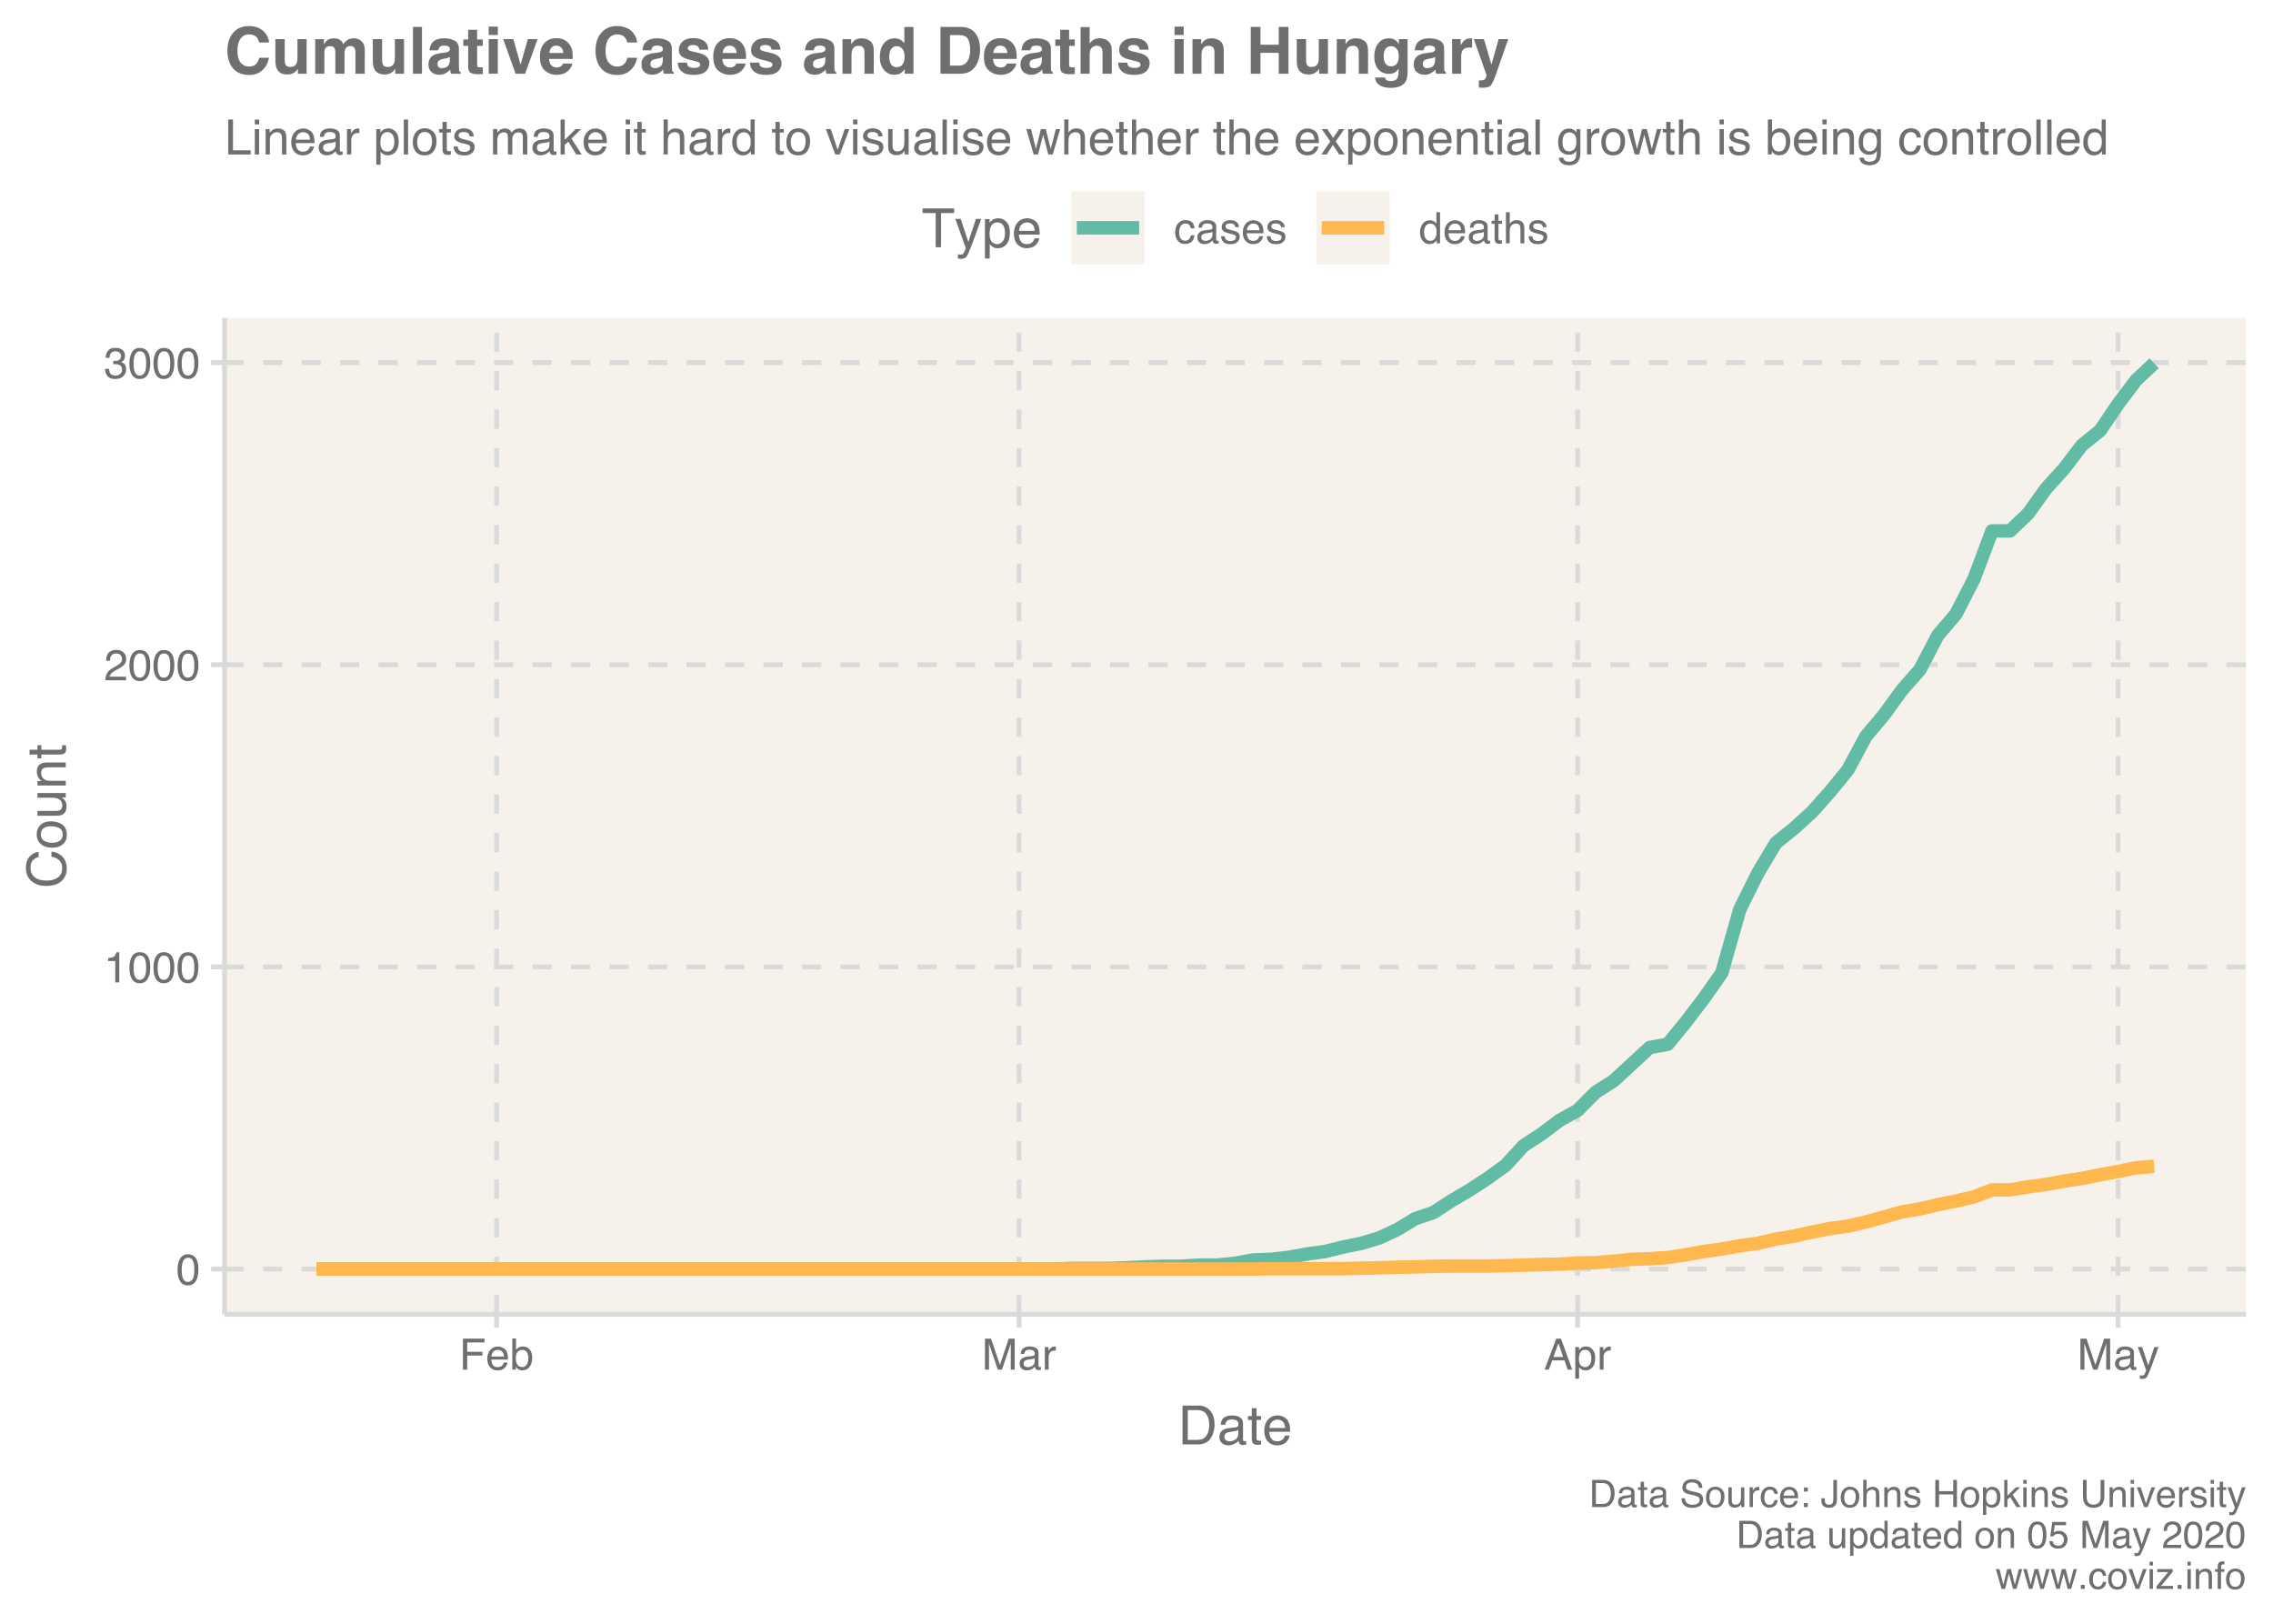 <?xml version="1.0" encoding="UTF-8"?>
<svg xmlns="http://www.w3.org/2000/svg" xmlns:xlink="http://www.w3.org/1999/xlink" width="504pt" height="360pt" viewBox="0 0 504 360" version="1.1">
<defs>
<g>
<symbol overflow="visible" id="glyph0-0">
<path style="stroke:none;" d="M 0.312 0 L 0.312 -6.875 L 5.766 -6.875 L 5.766 0 Z M 4.906 -0.859 L 4.906 -6.016 L 1.172 -6.016 L 1.172 -0.859 Z M 4.906 -0.859 "/>
</symbol>
<symbol overflow="visible" id="glyph0-1">
<path style="stroke:none;" d="M 2.594 -6.703 C 3.457 -6.703 4.086 -6.348 4.484 -5.641 C 4.773 -5.086 4.922 -4.328 4.922 -3.359 C 4.922 -2.453 4.785 -1.695 4.516 -1.094 C 4.129 -0.238 3.488 0.188 2.594 0.188 C 1.781 0.188 1.18 -0.16 0.797 -0.859 C 0.461 -1.453 0.297 -2.238 0.297 -3.219 C 0.297 -3.977 0.395 -4.633 0.594 -5.188 C 0.957 -6.195 1.625 -6.703 2.594 -6.703 Z M 2.578 -0.578 C 3.016 -0.578 3.363 -0.77 3.625 -1.156 C 3.883 -1.551 4.016 -2.273 4.016 -3.328 C 4.016 -4.086 3.922 -4.711 3.734 -5.203 C 3.547 -5.703 3.18 -5.953 2.641 -5.953 C 2.148 -5.953 1.789 -5.719 1.562 -5.25 C 1.332 -4.781 1.219 -4.094 1.219 -3.188 C 1.219 -2.5 1.289 -1.945 1.438 -1.531 C 1.656 -0.895 2.035 -0.578 2.578 -0.578 Z M 2.578 -0.578 "/>
</symbol>
<symbol overflow="visible" id="glyph0-2">
<path style="stroke:none;" d="M 0.922 -4.75 L 0.922 -5.391 C 1.523 -5.453 1.945 -5.551 2.188 -5.688 C 2.426 -5.832 2.609 -6.164 2.734 -6.688 L 3.391 -6.688 L 3.391 0 L 2.5 0 L 2.5 -4.75 Z M 0.922 -4.75 "/>
</symbol>
<symbol overflow="visible" id="glyph0-3">
<path style="stroke:none;" d="M 0.297 0 C 0.328 -0.57 0.445 -1.07 0.656 -1.5 C 0.863 -1.938 1.27 -2.328 1.875 -2.672 L 2.766 -3.188 C 3.172 -3.426 3.457 -3.629 3.625 -3.797 C 3.875 -4.055 4 -4.352 4 -4.688 C 4 -5.07 3.879 -5.379 3.641 -5.609 C 3.41 -5.836 3.102 -5.953 2.719 -5.953 C 2.133 -5.953 1.734 -5.734 1.516 -5.297 C 1.398 -5.066 1.336 -4.742 1.328 -4.328 L 0.469 -4.328 C 0.477 -4.91 0.582 -5.383 0.781 -5.75 C 1.145 -6.406 1.789 -6.734 2.719 -6.734 C 3.488 -6.734 4.051 -6.523 4.406 -6.109 C 4.758 -5.691 4.938 -5.227 4.938 -4.719 C 4.938 -4.188 4.75 -3.727 4.375 -3.344 C 4.156 -3.125 3.758 -2.852 3.188 -2.531 L 2.547 -2.188 C 2.242 -2.02 2.004 -1.859 1.828 -1.703 C 1.516 -1.43 1.316 -1.129 1.234 -0.797 L 4.906 -0.797 L 4.906 0 Z M 0.297 0 "/>
</symbol>
<symbol overflow="visible" id="glyph0-4">
<path style="stroke:none;" d="M 2.484 0.188 C 1.691 0.188 1.117 -0.031 0.766 -0.469 C 0.41 -0.906 0.234 -1.438 0.234 -2.062 L 1.109 -2.062 C 1.148 -1.625 1.234 -1.305 1.359 -1.109 C 1.578 -0.754 1.969 -0.578 2.531 -0.578 C 2.977 -0.578 3.336 -0.695 3.609 -0.938 C 3.879 -1.176 4.016 -1.484 4.016 -1.859 C 4.016 -2.316 3.867 -2.641 3.578 -2.828 C 3.297 -3.016 2.906 -3.109 2.406 -3.109 C 2.352 -3.109 2.297 -3.102 2.234 -3.094 C 2.18 -3.094 2.125 -3.094 2.062 -3.094 L 2.062 -3.844 C 2.145 -3.832 2.219 -3.82 2.281 -3.812 C 2.344 -3.812 2.406 -3.812 2.469 -3.812 C 2.789 -3.812 3.051 -3.863 3.25 -3.969 C 3.602 -4.145 3.781 -4.457 3.781 -4.906 C 3.781 -5.238 3.66 -5.492 3.422 -5.672 C 3.191 -5.859 2.914 -5.953 2.594 -5.953 C 2.031 -5.953 1.645 -5.766 1.438 -5.391 C 1.312 -5.18 1.242 -4.883 1.234 -4.5 L 0.391 -4.5 C 0.391 -5 0.492 -5.426 0.703 -5.781 C 1.047 -6.406 1.648 -6.719 2.516 -6.719 C 3.191 -6.719 3.719 -6.562 4.094 -6.25 C 4.469 -5.945 4.656 -5.508 4.656 -4.938 C 4.656 -4.52 4.547 -4.188 4.328 -3.938 C 4.191 -3.781 4.016 -3.656 3.797 -3.562 C 4.148 -3.469 4.426 -3.281 4.625 -3 C 4.82 -2.719 4.922 -2.379 4.922 -1.984 C 4.922 -1.348 4.707 -0.828 4.281 -0.422 C 3.863 -0.016 3.266 0.188 2.484 0.188 Z M 2.484 0.188 "/>
</symbol>
<symbol overflow="visible" id="glyph0-5">
<path style="stroke:none;" d="M 0.812 -6.875 L 5.594 -6.875 L 5.594 -6.031 L 1.75 -6.031 L 1.75 -3.953 L 5.125 -3.953 L 5.125 -3.125 L 1.75 -3.125 L 1.75 0 L 0.812 0 Z M 0.812 -6.875 "/>
</symbol>
<symbol overflow="visible" id="glyph0-6">
<path style="stroke:none;" d="M 2.703 -5.125 C 3.055 -5.125 3.398 -5.039 3.734 -4.875 C 4.078 -4.707 4.332 -4.492 4.5 -4.234 C 4.676 -3.973 4.789 -3.676 4.844 -3.344 C 4.895 -3.113 4.922 -2.742 4.922 -2.234 L 1.234 -2.234 C 1.254 -1.723 1.375 -1.312 1.594 -1 C 1.82 -0.695 2.172 -0.547 2.641 -0.547 C 3.086 -0.547 3.441 -0.691 3.703 -0.984 C 3.848 -1.148 3.953 -1.348 4.016 -1.578 L 4.844 -1.578 C 4.82 -1.391 4.75 -1.18 4.625 -0.953 C 4.508 -0.734 4.375 -0.551 4.219 -0.406 C 3.957 -0.156 3.641 0.016 3.266 0.109 C 3.055 0.148 2.828 0.172 2.578 0.172 C 1.953 0.172 1.422 -0.051 0.984 -0.5 C 0.555 -0.957 0.344 -1.594 0.344 -2.406 C 0.344 -3.219 0.562 -3.875 1 -4.375 C 1.438 -4.875 2.004 -5.125 2.703 -5.125 Z M 4.047 -2.906 C 4.016 -3.27 3.938 -3.562 3.812 -3.781 C 3.582 -4.188 3.195 -4.391 2.656 -4.391 C 2.27 -4.391 1.941 -4.25 1.672 -3.969 C 1.41 -3.695 1.273 -3.344 1.266 -2.906 Z M 2.625 -5.141 Z M 2.625 -5.141 "/>
</symbol>
<symbol overflow="visible" id="glyph0-7">
<path style="stroke:none;" d="M 0.547 -6.906 L 1.375 -6.906 L 1.375 -4.406 C 1.562 -4.645 1.781 -4.828 2.031 -4.953 C 2.289 -5.078 2.566 -5.141 2.859 -5.141 C 3.484 -5.141 3.988 -4.926 4.375 -4.5 C 4.77 -4.07 4.969 -3.441 4.969 -2.609 C 4.969 -1.816 4.773 -1.156 4.391 -0.625 C 4.004 -0.102 3.473 0.156 2.797 0.156 C 2.41 0.156 2.086 0.066 1.828 -0.109 C 1.672 -0.223 1.504 -0.398 1.328 -0.641 L 1.328 0 L 0.547 0 Z M 2.75 -0.578 C 3.195 -0.578 3.535 -0.758 3.766 -1.125 C 3.992 -1.488 4.109 -1.969 4.109 -2.562 C 4.109 -3.094 3.992 -3.531 3.766 -3.875 C 3.535 -4.219 3.203 -4.391 2.766 -4.391 C 2.379 -4.391 2.039 -4.25 1.75 -3.969 C 1.469 -3.688 1.328 -3.219 1.328 -2.562 C 1.328 -2.094 1.383 -1.711 1.5 -1.422 C 1.727 -0.859 2.145 -0.578 2.75 -0.578 Z M 2.75 -0.578 "/>
</symbol>
<symbol overflow="visible" id="glyph0-8">
<path style="stroke:none;" d="M 0.703 -6.875 L 2.047 -6.875 L 4.016 -1.062 L 5.984 -6.875 L 7.297 -6.875 L 7.297 0 L 6.422 0 L 6.422 -4.062 C 6.422 -4.195 6.422 -4.426 6.422 -4.75 C 6.43 -5.082 6.438 -5.43 6.438 -5.797 L 4.469 0 L 3.547 0 L 1.578 -5.797 L 1.578 -5.594 C 1.578 -5.426 1.578 -5.172 1.578 -4.828 C 1.586 -4.484 1.594 -4.227 1.594 -4.062 L 1.594 0 L 0.703 0 Z M 0.703 -6.875 "/>
</symbol>
<symbol overflow="visible" id="glyph0-9">
<path style="stroke:none;" d="M 1.266 -1.328 C 1.266 -1.086 1.352 -0.895 1.531 -0.75 C 1.707 -0.613 1.922 -0.547 2.172 -0.547 C 2.461 -0.547 2.75 -0.613 3.031 -0.75 C 3.5 -0.977 3.734 -1.352 3.734 -1.875 L 3.734 -2.547 C 3.629 -2.484 3.492 -2.43 3.328 -2.391 C 3.172 -2.348 3.016 -2.316 2.859 -2.297 L 2.344 -2.234 C 2.039 -2.191 1.812 -2.125 1.656 -2.031 C 1.395 -1.883 1.266 -1.648 1.266 -1.328 Z M 3.312 -3.047 C 3.5 -3.066 3.629 -3.145 3.703 -3.281 C 3.734 -3.352 3.75 -3.461 3.75 -3.609 C 3.75 -3.891 3.645 -4.094 3.438 -4.219 C 3.238 -4.352 2.945 -4.422 2.562 -4.422 C 2.125 -4.422 1.812 -4.305 1.625 -4.078 C 1.52 -3.941 1.453 -3.742 1.422 -3.484 L 0.641 -3.484 C 0.66 -4.098 0.863 -4.523 1.25 -4.766 C 1.633 -5.016 2.078 -5.141 2.578 -5.141 C 3.172 -5.141 3.656 -5.023 4.031 -4.797 C 4.395 -4.578 4.578 -4.227 4.578 -3.75 L 4.578 -0.859 C 4.578 -0.773 4.594 -0.707 4.625 -0.656 C 4.664 -0.602 4.742 -0.578 4.859 -0.578 C 4.891 -0.578 4.926 -0.578 4.969 -0.578 C 5.02 -0.578 5.07 -0.582 5.125 -0.594 L 5.125 0.016 C 5 0.055 4.898 0.082 4.828 0.094 C 4.766 0.102 4.672 0.109 4.547 0.109 C 4.254 0.109 4.047 0.004 3.922 -0.203 C 3.848 -0.305 3.797 -0.461 3.766 -0.672 C 3.598 -0.441 3.352 -0.242 3.031 -0.078 C 2.707 0.086 2.352 0.172 1.969 0.172 C 1.5 0.172 1.117 0.031 0.828 -0.25 C 0.535 -0.531 0.391 -0.883 0.391 -1.312 C 0.391 -1.781 0.531 -2.141 0.812 -2.391 C 1.102 -2.648 1.488 -2.812 1.969 -2.875 Z M 2.609 -5.141 Z M 2.609 -5.141 "/>
</symbol>
<symbol overflow="visible" id="glyph0-10">
<path style="stroke:none;" d="M 0.641 -5.016 L 1.438 -5.016 L 1.438 -4.156 C 1.508 -4.32 1.672 -4.523 1.922 -4.766 C 2.18 -5.004 2.477 -5.125 2.812 -5.125 C 2.82 -5.125 2.848 -5.125 2.891 -5.125 C 2.93 -5.125 2.992 -5.117 3.078 -5.109 L 3.078 -4.219 C 3.023 -4.227 2.977 -4.234 2.938 -4.234 C 2.895 -4.234 2.852 -4.234 2.812 -4.234 C 2.383 -4.234 2.055 -4.098 1.828 -3.828 C 1.598 -3.555 1.484 -3.242 1.484 -2.891 L 1.484 0 L 0.641 0 Z M 0.641 -5.016 "/>
</symbol>
<symbol overflow="visible" id="glyph0-11">
<path style="stroke:none;" d="M 4.266 -2.812 L 3.219 -5.859 L 2.109 -2.812 Z M 2.734 -6.875 L 3.781 -6.875 L 6.281 0 L 5.266 0 L 4.562 -2.062 L 1.844 -2.062 L 1.094 0 L 0.141 0 Z M 2.734 -6.875 "/>
</symbol>
<symbol overflow="visible" id="glyph0-12">
<path style="stroke:none;" d="M 2.734 -0.562 C 3.129 -0.562 3.457 -0.727 3.719 -1.062 C 3.977 -1.395 4.109 -1.883 4.109 -2.531 C 4.109 -2.938 4.051 -3.281 3.938 -3.562 C 3.719 -4.125 3.316 -4.406 2.734 -4.406 C 2.148 -4.406 1.75 -4.109 1.531 -3.516 C 1.414 -3.203 1.359 -2.805 1.359 -2.328 C 1.359 -1.941 1.414 -1.613 1.531 -1.344 C 1.75 -0.82 2.148 -0.562 2.734 -0.562 Z M 0.547 -5 L 1.375 -5 L 1.375 -4.328 C 1.539 -4.555 1.723 -4.734 1.922 -4.859 C 2.211 -5.047 2.547 -5.141 2.922 -5.141 C 3.492 -5.141 3.977 -4.922 4.375 -4.484 C 4.77 -4.047 4.969 -3.426 4.969 -2.625 C 4.969 -1.531 4.68 -0.75 4.109 -0.281 C 3.742 0.02 3.32 0.172 2.844 0.172 C 2.469 0.172 2.148 0.086 1.891 -0.078 C 1.742 -0.172 1.578 -0.332 1.391 -0.562 L 1.391 2 L 0.547 2 Z M 0.547 -5 "/>
</symbol>
<symbol overflow="visible" id="glyph0-13">
<path style="stroke:none;" d="M 3.75 -5.016 L 4.688 -5.016 C 4.562 -4.691 4.297 -3.957 3.891 -2.812 C 3.586 -1.945 3.332 -1.242 3.125 -0.703 C 2.633 0.578 2.289 1.359 2.094 1.641 C 1.895 1.922 1.551 2.062 1.062 2.062 C 0.945 2.062 0.852 2.055 0.781 2.047 C 0.719 2.035 0.641 2.016 0.547 1.984 L 0.547 1.219 C 0.691 1.258 0.797 1.285 0.859 1.297 C 0.93 1.305 0.992 1.312 1.047 1.312 C 1.203 1.312 1.316 1.285 1.391 1.234 C 1.461 1.18 1.523 1.117 1.578 1.047 C 1.586 1.016 1.641 0.883 1.734 0.656 C 1.836 0.426 1.91 0.254 1.953 0.141 L 0.094 -5.016 L 1.047 -5.016 L 2.406 -0.938 Z M 2.391 -5.141 Z M 2.391 -5.141 "/>
</symbol>
<symbol overflow="visible" id="glyph0-14">
<path style="stroke:none;" d="M 2.547 -5.156 C 3.117 -5.156 3.582 -5.02 3.938 -4.75 C 4.289 -4.477 4.504 -4.004 4.578 -3.328 L 3.75 -3.328 C 3.695 -3.641 3.582 -3.895 3.406 -4.094 C 3.227 -4.301 2.941 -4.406 2.547 -4.406 C 2.016 -4.406 1.633 -4.145 1.406 -3.625 C 1.25 -3.281 1.172 -2.859 1.172 -2.359 C 1.172 -1.859 1.273 -1.438 1.484 -1.094 C 1.703 -0.75 2.039 -0.578 2.5 -0.578 C 2.844 -0.578 3.117 -0.68 3.328 -0.891 C 3.535 -1.109 3.676 -1.406 3.75 -1.781 L 4.578 -1.781 C 4.484 -1.113 4.25 -0.625 3.875 -0.312 C 3.5 -0.008 3.02 0.141 2.438 0.141 C 1.781 0.141 1.254 -0.098 0.859 -0.578 C 0.473 -1.055 0.281 -1.656 0.281 -2.375 C 0.281 -3.25 0.492 -3.93 0.922 -4.422 C 1.348 -4.91 1.891 -5.156 2.547 -5.156 Z M 2.422 -5.141 Z M 2.422 -5.141 "/>
</symbol>
<symbol overflow="visible" id="glyph0-15">
<path style="stroke:none;" d="M 1.125 -1.578 C 1.145 -1.297 1.211 -1.078 1.328 -0.922 C 1.547 -0.648 1.914 -0.516 2.438 -0.516 C 2.75 -0.516 3.02 -0.582 3.25 -0.719 C 3.488 -0.852 3.609 -1.066 3.609 -1.359 C 3.609 -1.566 3.516 -1.727 3.328 -1.844 C 3.203 -1.914 2.961 -1.992 2.609 -2.078 L 1.938 -2.25 C 1.508 -2.352 1.195 -2.473 1 -2.609 C 0.633 -2.836 0.453 -3.156 0.453 -3.562 C 0.453 -4.031 0.617 -4.41 0.953 -4.703 C 1.297 -4.992 1.758 -5.141 2.344 -5.141 C 3.094 -5.141 3.641 -4.922 3.984 -4.484 C 4.191 -4.203 4.289 -3.898 4.281 -3.578 L 3.484 -3.578 C 3.473 -3.766 3.406 -3.938 3.281 -4.094 C 3.094 -4.312 2.758 -4.422 2.281 -4.422 C 1.957 -4.422 1.711 -4.359 1.547 -4.234 C 1.391 -4.117 1.312 -3.961 1.312 -3.766 C 1.312 -3.547 1.414 -3.367 1.625 -3.234 C 1.75 -3.16 1.938 -3.094 2.188 -3.031 L 2.734 -2.891 C 3.348 -2.742 3.754 -2.602 3.953 -2.469 C 4.285 -2.25 4.453 -1.91 4.453 -1.453 C 4.453 -1.004 4.281 -0.617 3.938 -0.297 C 3.602 0.023 3.086 0.188 2.391 0.188 C 1.648 0.188 1.125 0.02 0.812 -0.312 C 0.5 -0.656 0.332 -1.078 0.312 -1.578 Z M 2.359 -5.141 Z M 2.359 -5.141 "/>
</symbol>
<symbol overflow="visible" id="glyph0-16">
<path style="stroke:none;" d="M 1.156 -2.453 C 1.156 -1.91 1.27 -1.457 1.5 -1.094 C 1.727 -0.738 2.094 -0.562 2.594 -0.562 C 2.977 -0.562 3.297 -0.727 3.547 -1.062 C 3.805 -1.395 3.938 -1.875 3.938 -2.5 C 3.938 -3.133 3.805 -3.602 3.547 -3.906 C 3.285 -4.219 2.961 -4.375 2.578 -4.375 C 2.148 -4.375 1.805 -4.207 1.547 -3.875 C 1.285 -3.551 1.156 -3.078 1.156 -2.453 Z M 2.422 -5.109 C 2.805 -5.109 3.129 -5.023 3.391 -4.859 C 3.535 -4.766 3.703 -4.602 3.891 -4.375 L 3.891 -6.906 L 4.703 -6.906 L 4.703 0 L 3.953 0 L 3.953 -0.703 C 3.754 -0.391 3.52 -0.164 3.25 -0.031 C 2.977 0.102 2.672 0.172 2.328 0.172 C 1.766 0.172 1.281 -0.062 0.875 -0.531 C 0.469 -1 0.266 -1.625 0.266 -2.406 C 0.266 -3.133 0.445 -3.766 0.812 -4.297 C 1.188 -4.836 1.723 -5.109 2.422 -5.109 Z M 2.422 -5.109 "/>
</symbol>
<symbol overflow="visible" id="glyph0-17">
<path style="stroke:none;" d="M 0.781 -6.422 L 1.641 -6.422 L 1.641 -5.016 L 2.438 -5.016 L 2.438 -4.328 L 1.641 -4.328 L 1.641 -1.047 C 1.641 -0.879 1.695 -0.766 1.812 -0.703 C 1.883 -0.672 1.992 -0.656 2.141 -0.656 C 2.18 -0.656 2.223 -0.656 2.266 -0.656 C 2.316 -0.656 2.375 -0.66 2.438 -0.672 L 2.438 0 C 2.344 0.031 2.242 0.051 2.141 0.062 C 2.035 0.07 1.922 0.078 1.797 0.078 C 1.398 0.078 1.129 -0.02 0.984 -0.219 C 0.848 -0.426 0.781 -0.688 0.781 -1 L 0.781 -4.328 L 0.109 -4.328 L 0.109 -5.016 L 0.781 -5.016 Z M 0.781 -6.422 "/>
</symbol>
<symbol overflow="visible" id="glyph0-18">
<path style="stroke:none;" d="M 0.625 -6.906 L 1.469 -6.906 L 1.469 -4.344 C 1.664 -4.594 1.844 -4.77 2 -4.875 C 2.27 -5.051 2.609 -5.141 3.016 -5.141 C 3.742 -5.141 4.238 -4.883 4.5 -4.375 C 4.633 -4.094 4.703 -3.707 4.703 -3.219 L 4.703 0 L 3.844 0 L 3.844 -3.156 C 3.844 -3.531 3.797 -3.801 3.703 -3.969 C 3.547 -4.25 3.258 -4.391 2.844 -4.391 C 2.488 -4.391 2.172 -4.266 1.891 -4.016 C 1.609 -3.773 1.469 -3.32 1.469 -2.656 L 1.469 0 L 0.625 0 Z M 0.625 -6.906 "/>
</symbol>
<symbol overflow="visible" id="glyph1-0">
<path style="stroke:none;" d="M 0.391 0 L 0.391 -8.609 L 7.219 -8.609 L 7.219 0 Z M 6.141 -1.078 L 6.141 -7.531 L 1.469 -7.531 L 1.469 -1.078 Z M 6.141 -1.078 "/>
</symbol>
<symbol overflow="visible" id="glyph1-1">
<path style="stroke:none;" d="M 4.219 -1 C 4.613 -1 4.938 -1.039 5.188 -1.125 C 5.645 -1.27 6.02 -1.562 6.312 -2 C 6.539 -2.344 6.703 -2.785 6.797 -3.328 C 6.859 -3.66 6.891 -3.961 6.891 -4.234 C 6.891 -5.305 6.676 -6.133 6.25 -6.719 C 5.832 -7.312 5.148 -7.609 4.203 -7.609 L 2.141 -7.609 L 2.141 -1 Z M 0.969 -8.609 L 4.453 -8.609 C 5.641 -8.609 6.555 -8.188 7.203 -7.344 C 7.785 -6.594 8.078 -5.625 8.078 -4.438 C 8.078 -3.52 7.906 -2.691 7.562 -1.953 C 6.957 -0.648 5.914 0 4.438 0 L 0.969 0 Z M 0.969 -8.609 "/>
</symbol>
<symbol overflow="visible" id="glyph1-2">
<path style="stroke:none;" d="M 1.578 -1.672 C 1.578 -1.367 1.688 -1.129 1.906 -0.953 C 2.133 -0.773 2.398 -0.688 2.703 -0.688 C 3.078 -0.688 3.438 -0.77 3.781 -0.938 C 4.375 -1.227 4.672 -1.695 4.672 -2.344 L 4.672 -3.188 C 4.535 -3.113 4.363 -3.047 4.156 -2.984 C 3.957 -2.93 3.758 -2.895 3.562 -2.875 L 2.938 -2.797 C 2.551 -2.742 2.258 -2.66 2.062 -2.547 C 1.738 -2.367 1.578 -2.078 1.578 -1.672 Z M 4.141 -3.797 C 4.379 -3.828 4.539 -3.93 4.625 -4.109 C 4.664 -4.203 4.688 -4.336 4.688 -4.516 C 4.688 -4.867 4.555 -5.125 4.297 -5.281 C 4.047 -5.445 3.688 -5.531 3.219 -5.531 C 2.664 -5.531 2.273 -5.383 2.047 -5.094 C 1.91 -4.926 1.82 -4.68 1.781 -4.359 L 0.797 -4.359 C 0.816 -5.129 1.066 -5.664 1.547 -5.969 C 2.035 -6.27 2.598 -6.422 3.234 -6.422 C 3.973 -6.422 4.57 -6.281 5.031 -6 C 5.488 -5.719 5.719 -5.281 5.719 -4.688 L 5.719 -1.078 C 5.719 -0.973 5.738 -0.883 5.781 -0.812 C 5.832 -0.75 5.93 -0.719 6.078 -0.719 C 6.117 -0.719 6.164 -0.719 6.219 -0.719 C 6.281 -0.727 6.348 -0.738 6.422 -0.75 L 6.422 0.031 C 6.254 0.07 6.125 0.098 6.031 0.109 C 5.945 0.129 5.832 0.141 5.688 0.141 C 5.32 0.141 5.062 0.008 4.906 -0.25 C 4.812 -0.383 4.75 -0.578 4.719 -0.828 C 4.5 -0.547 4.188 -0.301 3.781 -0.094 C 3.383 0.113 2.945 0.219 2.469 0.219 C 1.883 0.219 1.406 0.039 1.031 -0.312 C 0.664 -0.664 0.484 -1.109 0.484 -1.641 C 0.484 -2.223 0.664 -2.676 1.031 -3 C 1.395 -3.32 1.867 -3.52 2.453 -3.594 Z M 3.266 -6.422 Z M 3.266 -6.422 "/>
</symbol>
<symbol overflow="visible" id="glyph1-3">
<path style="stroke:none;" d="M 0.984 -8.031 L 2.047 -8.031 L 2.047 -6.281 L 3.047 -6.281 L 3.047 -5.422 L 2.047 -5.422 L 2.047 -1.312 C 2.047 -1.094 2.125 -0.945 2.281 -0.875 C 2.352 -0.832 2.488 -0.812 2.688 -0.812 C 2.738 -0.812 2.789 -0.812 2.844 -0.812 C 2.906 -0.82 2.973 -0.828 3.047 -0.828 L 3.047 0 C 2.93 0.031 2.805 0.051 2.672 0.062 C 2.547 0.082 2.406 0.094 2.25 0.094 C 1.758 0.094 1.426 -0.031 1.25 -0.281 C 1.07 -0.531 0.984 -0.859 0.984 -1.266 L 0.984 -5.422 L 0.141 -5.422 L 0.141 -6.281 L 0.984 -6.281 Z M 0.984 -8.031 "/>
</symbol>
<symbol overflow="visible" id="glyph1-4">
<path style="stroke:none;" d="M 3.391 -6.422 C 3.836 -6.422 4.27 -6.316 4.688 -6.109 C 5.102 -5.898 5.422 -5.629 5.641 -5.297 C 5.848 -4.973 5.988 -4.602 6.062 -4.188 C 6.125 -3.895 6.156 -3.43 6.156 -2.797 L 1.547 -2.797 C 1.566 -2.16 1.719 -1.648 2 -1.266 C 2.281 -0.879 2.719 -0.688 3.312 -0.688 C 3.863 -0.688 4.301 -0.867 4.625 -1.234 C 4.812 -1.441 4.945 -1.688 5.031 -1.969 L 6.062 -1.969 C 6.039 -1.738 5.953 -1.484 5.797 -1.203 C 5.641 -0.922 5.469 -0.688 5.281 -0.5 C 4.957 -0.188 4.555 0.02 4.078 0.125 C 3.828 0.188 3.539 0.219 3.219 0.219 C 2.438 0.219 1.773 -0.062 1.234 -0.625 C 0.691 -1.195 0.422 -1.992 0.422 -3.016 C 0.422 -4.023 0.691 -4.844 1.234 -5.469 C 1.785 -6.102 2.504 -6.422 3.391 -6.422 Z M 5.062 -3.641 C 5.02 -4.098 4.922 -4.461 4.766 -4.734 C 4.484 -5.242 4.004 -5.5 3.328 -5.5 C 2.836 -5.5 2.426 -5.32 2.094 -4.969 C 1.77 -4.625 1.598 -4.18 1.578 -3.641 Z M 3.281 -6.422 Z M 3.281 -6.422 "/>
</symbol>
<symbol overflow="visible" id="glyph1-5">
<path style="stroke:none;" d="M 7.172 -8.609 L 7.172 -7.578 L 4.281 -7.578 L 4.281 0 L 3.094 0 L 3.094 -7.578 L 0.188 -7.578 L 0.188 -8.609 Z M 7.172 -8.609 "/>
</symbol>
<symbol overflow="visible" id="glyph1-6">
<path style="stroke:none;" d="M 4.688 -6.281 L 5.859 -6.281 C 5.711 -5.875 5.383 -4.953 4.875 -3.516 C 4.488 -2.441 4.164 -1.566 3.906 -0.891 C 3.301 0.711 2.875 1.691 2.625 2.047 C 2.375 2.398 1.941 2.578 1.328 2.578 C 1.18 2.578 1.066 2.566 0.984 2.547 C 0.91 2.535 0.812 2.516 0.688 2.484 L 0.688 1.531 C 0.875 1.582 1.008 1.613 1.094 1.625 C 1.176 1.633 1.25 1.641 1.312 1.641 C 1.5 1.641 1.641 1.609 1.734 1.547 C 1.828 1.484 1.906 1.406 1.969 1.312 C 1.988 1.281 2.055 1.117 2.172 0.828 C 2.297 0.535 2.383 0.32 2.438 0.188 L 0.125 -6.281 L 1.312 -6.281 L 3 -1.172 Z M 3 -6.422 Z M 3 -6.422 "/>
</symbol>
<symbol overflow="visible" id="glyph1-7">
<path style="stroke:none;" d="M 3.422 -0.703 C 3.91 -0.703 4.316 -0.91 4.641 -1.328 C 4.973 -1.742 5.141 -2.359 5.141 -3.172 C 5.141 -3.672 5.066 -4.102 4.922 -4.469 C 4.648 -5.156 4.148 -5.5 3.422 -5.5 C 2.691 -5.5 2.191 -5.133 1.922 -4.406 C 1.773 -4.02 1.703 -3.523 1.703 -2.922 C 1.703 -2.43 1.773 -2.02 1.922 -1.688 C 2.191 -1.031 2.691 -0.703 3.422 -0.703 Z M 0.688 -6.25 L 1.719 -6.25 L 1.719 -5.422 C 1.926 -5.703 2.156 -5.922 2.406 -6.078 C 2.758 -6.305 3.176 -6.422 3.656 -6.422 C 4.375 -6.422 4.977 -6.148 5.469 -5.609 C 5.969 -5.066 6.219 -4.289 6.219 -3.281 C 6.219 -1.906 5.859 -0.926 5.141 -0.344 C 4.691 0.031 4.164 0.219 3.562 0.219 C 3.094 0.219 2.695 0.113 2.375 -0.094 C 2.188 -0.219 1.977 -0.422 1.75 -0.703 L 1.75 2.5 L 0.688 2.5 Z M 0.688 -6.25 "/>
</symbol>
<symbol overflow="visible" id="glyph2-0">
<path style="stroke:none;" d="M 0 -0.391 L -8.609 -0.391 L -8.609 -7.219 L 0 -7.219 Z M -1.078 -6.141 L -7.531 -6.141 L -7.531 -1.469 L -1.078 -1.469 Z M -1.078 -6.141 "/>
</symbol>
<symbol overflow="visible" id="glyph2-1">
<path style="stroke:none;" d="M -8.844 -4.547 C -8.844 -5.629 -8.555 -6.473 -7.984 -7.078 C -7.41 -7.68 -6.758 -8.016 -6.031 -8.078 L -6.031 -6.938 C -6.582 -6.812 -7.02 -6.555 -7.344 -6.172 C -7.664 -5.785 -7.828 -5.242 -7.828 -4.547 C -7.828 -3.703 -7.531 -3.02 -6.938 -2.5 C -6.344 -1.977 -5.43 -1.719 -4.203 -1.719 C -3.191 -1.719 -2.367 -1.953 -1.734 -2.422 C -1.109 -2.891 -0.797 -3.594 -0.797 -4.531 C -0.797 -5.383 -1.129 -6.039 -1.797 -6.5 C -2.141 -6.727 -2.598 -6.906 -3.172 -7.031 L -3.172 -8.156 C -2.266 -8.062 -1.504 -7.727 -0.891 -7.156 C -0.148 -6.469 0.219 -5.547 0.219 -4.391 C 0.219 -3.391 -0.082 -2.551 -0.688 -1.875 C -1.488 -0.977 -2.723 -0.531 -4.391 -0.531 C -5.66 -0.531 -6.703 -0.863 -7.516 -1.531 C -8.398 -2.258 -8.844 -3.266 -8.844 -4.547 Z M -8.844 -4.312 Z M -8.844 -4.312 "/>
</symbol>
<symbol overflow="visible" id="glyph2-2">
<path style="stroke:none;" d="M -0.688 -3.266 C -0.688 -3.961 -0.945 -4.441 -1.469 -4.703 C -2 -4.961 -2.586 -5.094 -3.234 -5.094 C -3.828 -5.094 -4.305 -5 -4.672 -4.812 C -5.242 -4.508 -5.531 -4 -5.531 -3.281 C -5.531 -2.633 -5.285 -2.164 -4.797 -1.875 C -4.305 -1.582 -3.711 -1.438 -3.016 -1.438 C -2.348 -1.438 -1.789 -1.582 -1.344 -1.875 C -0.906 -2.164 -0.688 -2.629 -0.688 -3.266 Z M -6.453 -3.312 C -6.453 -4.113 -6.18 -4.789 -5.641 -5.344 C -5.109 -5.906 -4.316 -6.188 -3.266 -6.188 C -2.254 -6.188 -1.414 -5.941 -0.75 -5.453 C -0.094 -4.961 0.234 -4.203 0.234 -3.172 C 0.234 -2.305 -0.055 -1.617 -0.641 -1.109 C -1.234 -0.598 -2.02 -0.344 -3 -0.344 C -4.051 -0.344 -4.891 -0.609 -5.516 -1.141 C -6.141 -1.68 -6.453 -2.406 -6.453 -3.312 Z M -6.422 -3.266 Z M -6.422 -3.266 "/>
</symbol>
<symbol overflow="visible" id="glyph2-3">
<path style="stroke:none;" d="M -6.281 -1.828 L -2.109 -1.828 C -1.785 -1.828 -1.523 -1.879 -1.328 -1.984 C -0.953 -2.172 -0.766 -2.52 -0.766 -3.031 C -0.766 -3.758 -1.094 -4.258 -1.75 -4.531 C -2.102 -4.676 -2.582 -4.75 -3.188 -4.75 L -6.281 -4.75 L -6.281 -5.797 L 0 -5.797 L 0 -4.812 L -0.922 -4.812 C -0.68 -4.676 -0.484 -4.508 -0.328 -4.312 C 0.004 -3.906 0.172 -3.414 0.172 -2.844 C 0.172 -1.945 -0.129 -1.336 -0.734 -1.016 C -1.047 -0.836 -1.473 -0.75 -2.016 -0.75 L -6.281 -0.75 Z M -6.422 -3.281 Z M -6.422 -3.281 "/>
</symbol>
<symbol overflow="visible" id="glyph2-4">
<path style="stroke:none;" d="M -6.281 -0.781 L -6.281 -1.781 L -5.391 -1.781 C -5.754 -2.07 -6.016 -2.383 -6.172 -2.719 C -6.336 -3.051 -6.422 -3.422 -6.422 -3.828 C -6.422 -4.711 -6.109 -5.312 -5.484 -5.625 C -5.141 -5.801 -4.656 -5.891 -4.031 -5.891 L 0 -5.891 L 0 -4.812 L -3.953 -4.812 C -4.336 -4.812 -4.645 -4.754 -4.875 -4.641 C -5.27 -4.453 -5.469 -4.113 -5.469 -3.625 C -5.469 -3.375 -5.441 -3.172 -5.391 -3.016 C -5.305 -2.723 -5.133 -2.469 -4.875 -2.25 C -4.664 -2.07 -4.453 -1.957 -4.234 -1.906 C -4.016 -1.852 -3.695 -1.828 -3.281 -1.828 L 0 -1.828 L 0 -0.781 Z M -6.422 -3.25 Z M -6.422 -3.25 "/>
</symbol>
<symbol overflow="visible" id="glyph2-5">
<path style="stroke:none;" d="M -8.031 -0.984 L -8.031 -2.047 L -6.281 -2.047 L -6.281 -3.047 L -5.422 -3.047 L -5.422 -2.047 L -1.312 -2.047 C -1.094 -2.047 -0.945 -2.125 -0.875 -2.281 C -0.832 -2.352 -0.812 -2.488 -0.812 -2.688 C -0.812 -2.738 -0.812 -2.789 -0.812 -2.844 C -0.82 -2.906 -0.828 -2.973 -0.828 -3.047 L 0 -3.047 C 0.031 -2.93 0.051 -2.805 0.062 -2.672 C 0.082 -2.547 0.094 -2.406 0.094 -2.25 C 0.094 -1.758 -0.031 -1.426 -0.281 -1.25 C -0.531 -1.07 -0.859 -0.984 -1.266 -0.984 L -5.422 -0.984 L -5.422 -0.141 L -6.281 -0.141 L -6.281 -0.984 Z M -8.031 -0.984 "/>
</symbol>
<symbol overflow="visible" id="glyph3-0">
<path style="stroke:none;" d="M 0.344 0 L 0.344 -7.75 L 6.5 -7.75 L 6.5 0 Z M 5.531 -0.969 L 5.531 -6.781 L 1.312 -6.781 L 1.312 -0.969 Z M 5.531 -0.969 "/>
</symbol>
<symbol overflow="visible" id="glyph3-1">
<path style="stroke:none;" d="M 0.828 -7.75 L 1.875 -7.75 L 1.875 -0.922 L 5.797 -0.922 L 5.797 0 L 0.828 0 Z M 0.828 -7.75 "/>
</symbol>
<symbol overflow="visible" id="glyph3-2">
<path style="stroke:none;" d="M 0.703 -5.625 L 1.656 -5.625 L 1.656 0 L 0.703 0 Z M 0.703 -7.75 L 1.656 -7.75 L 1.656 -6.672 L 0.703 -6.672 Z M 0.703 -7.75 "/>
</symbol>
<symbol overflow="visible" id="glyph3-3">
<path style="stroke:none;" d="M 0.703 -5.641 L 1.594 -5.641 L 1.594 -4.844 C 1.863 -5.176 2.145 -5.41 2.438 -5.547 C 2.738 -5.691 3.07 -5.766 3.438 -5.766 C 4.238 -5.766 4.781 -5.488 5.062 -4.938 C 5.219 -4.625 5.297 -4.188 5.297 -3.625 L 5.297 0 L 4.328 0 L 4.328 -3.562 C 4.328 -3.906 4.281 -4.18 4.188 -4.391 C 4.008 -4.742 3.703 -4.922 3.266 -4.922 C 3.035 -4.922 2.848 -4.895 2.703 -4.844 C 2.441 -4.77 2.219 -4.617 2.031 -4.391 C 1.863 -4.203 1.754 -4.008 1.703 -3.812 C 1.66 -3.613 1.641 -3.328 1.641 -2.953 L 1.641 0 L 0.703 0 Z M 2.922 -5.781 Z M 2.922 -5.781 "/>
</symbol>
<symbol overflow="visible" id="glyph3-4">
<path style="stroke:none;" d="M 3.047 -5.766 C 3.441 -5.766 3.828 -5.672 4.203 -5.484 C 4.586 -5.297 4.879 -5.055 5.078 -4.766 C 5.266 -4.473 5.391 -4.141 5.453 -3.766 C 5.504 -3.504 5.531 -3.086 5.531 -2.516 L 1.391 -2.516 C 1.41 -1.941 1.547 -1.484 1.797 -1.141 C 2.055 -0.797 2.453 -0.625 2.984 -0.625 C 3.473 -0.625 3.867 -0.785 4.172 -1.109 C 4.336 -1.297 4.453 -1.516 4.516 -1.766 L 5.453 -1.766 C 5.43 -1.555 5.348 -1.328 5.203 -1.078 C 5.066 -0.828 4.914 -0.617 4.75 -0.453 C 4.457 -0.172 4.098 0.016 3.672 0.109 C 3.441 0.172 3.188 0.203 2.906 0.203 C 2.195 0.203 1.598 -0.051 1.109 -0.562 C 0.617 -1.07 0.375 -1.789 0.375 -2.719 C 0.375 -3.625 0.617 -4.359 1.109 -4.922 C 1.609 -5.484 2.254 -5.766 3.047 -5.766 Z M 4.562 -3.281 C 4.52 -3.688 4.43 -4.016 4.297 -4.266 C 4.035 -4.711 3.598 -4.938 2.984 -4.938 C 2.547 -4.938 2.18 -4.781 1.891 -4.469 C 1.598 -4.156 1.441 -3.758 1.422 -3.281 Z M 2.953 -5.781 Z M 2.953 -5.781 "/>
</symbol>
<symbol overflow="visible" id="glyph3-5">
<path style="stroke:none;" d="M 1.422 -1.5 C 1.422 -1.227 1.52 -1.008 1.719 -0.844 C 1.926 -0.688 2.164 -0.609 2.438 -0.609 C 2.77 -0.609 3.094 -0.688 3.406 -0.844 C 3.938 -1.102 4.203 -1.523 4.203 -2.109 L 4.203 -2.875 C 4.078 -2.801 3.922 -2.738 3.734 -2.688 C 3.555 -2.633 3.379 -2.598 3.203 -2.578 L 2.641 -2.516 C 2.297 -2.461 2.035 -2.391 1.859 -2.297 C 1.566 -2.129 1.422 -1.863 1.422 -1.5 Z M 3.719 -3.422 C 3.938 -3.453 4.082 -3.547 4.156 -3.703 C 4.195 -3.785 4.219 -3.906 4.219 -4.062 C 4.219 -4.383 4.102 -4.617 3.875 -4.766 C 3.645 -4.91 3.316 -4.984 2.891 -4.984 C 2.391 -4.984 2.035 -4.848 1.828 -4.578 C 1.711 -4.43 1.641 -4.211 1.609 -3.922 L 0.719 -3.922 C 0.738 -4.617 0.961 -5.102 1.391 -5.375 C 1.828 -5.645 2.332 -5.781 2.906 -5.781 C 3.57 -5.781 4.113 -5.656 4.531 -5.406 C 4.938 -5.156 5.141 -4.758 5.141 -4.219 L 5.141 -0.969 C 5.141 -0.875 5.16 -0.797 5.203 -0.734 C 5.242 -0.672 5.332 -0.641 5.469 -0.641 C 5.508 -0.641 5.555 -0.641 5.609 -0.641 C 5.66 -0.648 5.711 -0.66 5.766 -0.672 L 5.766 0.031 C 5.617 0.07 5.504 0.098 5.422 0.109 C 5.348 0.117 5.25 0.125 5.125 0.125 C 4.789 0.125 4.551 0.004 4.406 -0.234 C 4.332 -0.348 4.281 -0.52 4.25 -0.75 C 4.051 -0.5 3.77 -0.281 3.406 -0.094 C 3.051 0.094 2.656 0.188 2.219 0.188 C 1.688 0.188 1.254 0.031 0.922 -0.281 C 0.598 -0.602 0.438 -1.004 0.438 -1.484 C 0.438 -2.004 0.598 -2.406 0.922 -2.688 C 1.242 -2.977 1.672 -3.16 2.203 -3.234 Z M 2.938 -5.781 Z M 2.938 -5.781 "/>
</symbol>
<symbol overflow="visible" id="glyph3-6">
<path style="stroke:none;" d="M 0.719 -5.641 L 1.625 -5.641 L 1.625 -4.672 C 1.695 -4.859 1.875 -5.086 2.156 -5.359 C 2.445 -5.629 2.781 -5.766 3.156 -5.766 C 3.176 -5.766 3.207 -5.766 3.25 -5.766 C 3.289 -5.766 3.363 -5.758 3.469 -5.75 L 3.469 -4.75 C 3.414 -4.758 3.363 -4.766 3.312 -4.766 C 3.27 -4.766 3.219 -4.766 3.156 -4.766 C 2.676 -4.766 2.305 -4.609 2.047 -4.297 C 1.797 -3.992 1.672 -3.645 1.672 -3.25 L 1.672 0 L 0.719 0 Z M 0.719 -5.641 "/>
</symbol>
<symbol overflow="visible" id="glyph3-7">
<path style="stroke:none;" d=""/>
</symbol>
<symbol overflow="visible" id="glyph3-8">
<path style="stroke:none;" d="M 3.078 -0.641 C 3.523 -0.641 3.895 -0.82 4.188 -1.188 C 4.477 -1.562 4.625 -2.117 4.625 -2.859 C 4.625 -3.305 4.555 -3.691 4.422 -4.016 C 4.18 -4.641 3.734 -4.953 3.078 -4.953 C 2.422 -4.953 1.973 -4.625 1.734 -3.969 C 1.598 -3.613 1.531 -3.164 1.531 -2.625 C 1.531 -2.188 1.598 -1.816 1.734 -1.516 C 1.973 -0.93 2.422 -0.641 3.078 -0.641 Z M 0.625 -5.625 L 1.547 -5.625 L 1.547 -4.875 C 1.734 -5.125 1.941 -5.32 2.172 -5.469 C 2.484 -5.676 2.859 -5.781 3.297 -5.781 C 3.93 -5.781 4.473 -5.535 4.922 -5.047 C 5.367 -4.555 5.594 -3.859 5.594 -2.953 C 5.594 -1.723 5.27 -0.844 4.625 -0.312 C 4.219 0.02 3.742 0.188 3.203 0.188 C 2.773 0.188 2.422 0.094 2.141 -0.094 C 1.961 -0.195 1.773 -0.375 1.578 -0.625 L 1.578 2.25 L 0.625 2.25 Z M 0.625 -5.625 "/>
</symbol>
<symbol overflow="visible" id="glyph3-9">
<path style="stroke:none;" d="M 0.719 -7.75 L 1.672 -7.75 L 1.672 0 L 0.719 0 Z M 0.719 -7.75 "/>
</symbol>
<symbol overflow="visible" id="glyph3-10">
<path style="stroke:none;" d="M 2.938 -0.609 C 3.562 -0.609 3.988 -0.848 4.219 -1.328 C 4.457 -1.805 4.578 -2.336 4.578 -2.922 C 4.578 -3.441 4.492 -3.867 4.328 -4.203 C 4.055 -4.723 3.598 -4.984 2.953 -4.984 C 2.367 -4.984 1.941 -4.758 1.672 -4.312 C 1.41 -3.875 1.281 -3.344 1.281 -2.719 C 1.281 -2.113 1.41 -1.609 1.672 -1.203 C 1.941 -0.805 2.363 -0.609 2.938 -0.609 Z M 2.969 -5.812 C 3.695 -5.812 4.312 -5.566 4.812 -5.078 C 5.32 -4.598 5.578 -3.883 5.578 -2.938 C 5.578 -2.031 5.352 -1.281 4.906 -0.688 C 4.469 -0.094 3.781 0.203 2.844 0.203 C 2.07 0.203 1.457 -0.055 1 -0.578 C 0.539 -1.109 0.312 -1.816 0.312 -2.703 C 0.312 -3.648 0.551 -4.406 1.031 -4.969 C 1.508 -5.531 2.156 -5.812 2.969 -5.812 Z M 2.938 -5.781 Z M 2.938 -5.781 "/>
</symbol>
<symbol overflow="visible" id="glyph3-11">
<path style="stroke:none;" d="M 0.891 -7.219 L 1.844 -7.219 L 1.844 -5.641 L 2.75 -5.641 L 2.75 -4.875 L 1.844 -4.875 L 1.844 -1.188 C 1.844 -0.988 1.91 -0.859 2.047 -0.797 C 2.117 -0.754 2.242 -0.734 2.422 -0.734 C 2.461 -0.734 2.508 -0.734 2.562 -0.734 C 2.613 -0.734 2.676 -0.738 2.75 -0.75 L 2.75 0 C 2.633 0.031 2.52 0.051 2.406 0.062 C 2.289 0.082 2.164 0.094 2.031 0.094 C 1.582 0.094 1.281 -0.02 1.125 -0.25 C 0.969 -0.477 0.891 -0.773 0.891 -1.141 L 0.891 -4.875 L 0.125 -4.875 L 0.125 -5.641 L 0.891 -5.641 Z M 0.891 -7.219 "/>
</symbol>
<symbol overflow="visible" id="glyph3-12">
<path style="stroke:none;" d="M 1.266 -1.766 C 1.285 -1.453 1.363 -1.211 1.5 -1.047 C 1.738 -0.734 2.148 -0.578 2.734 -0.578 C 3.086 -0.578 3.395 -0.656 3.656 -0.812 C 3.926 -0.969 4.062 -1.207 4.062 -1.531 C 4.062 -1.77 3.957 -1.953 3.75 -2.078 C 3.613 -2.148 3.344 -2.238 2.938 -2.344 L 2.188 -2.531 C 1.695 -2.656 1.344 -2.789 1.125 -2.938 C 0.707 -3.195 0.5 -3.551 0.5 -4 C 0.5 -4.531 0.691 -4.961 1.078 -5.297 C 1.461 -5.629 1.984 -5.797 2.641 -5.797 C 3.484 -5.797 4.094 -5.547 4.469 -5.047 C 4.707 -4.734 4.82 -4.391 4.812 -4.016 L 3.922 -4.016 C 3.898 -4.234 3.828 -4.43 3.703 -4.609 C 3.484 -4.859 3.102 -4.984 2.562 -4.984 C 2.207 -4.984 1.938 -4.914 1.75 -4.781 C 1.562 -4.645 1.469 -4.461 1.469 -4.234 C 1.469 -3.984 1.586 -3.785 1.828 -3.641 C 1.973 -3.555 2.18 -3.477 2.453 -3.406 L 3.078 -3.266 C 3.766 -3.098 4.223 -2.938 4.453 -2.781 C 4.828 -2.539 5.016 -2.16 5.016 -1.641 C 5.016 -1.129 4.82 -0.691 4.438 -0.328 C 4.051 0.035 3.469 0.219 2.688 0.219 C 1.852 0.219 1.258 0.031 0.906 -0.344 C 0.562 -0.727 0.375 -1.203 0.344 -1.766 Z M 2.656 -5.781 Z M 2.656 -5.781 "/>
</symbol>
<symbol overflow="visible" id="glyph3-13">
<path style="stroke:none;" d="M 0.703 -5.641 L 1.641 -5.641 L 1.641 -4.844 C 1.859 -5.125 2.062 -5.328 2.25 -5.453 C 2.562 -5.66 2.914 -5.766 3.312 -5.766 C 3.758 -5.766 4.117 -5.656 4.391 -5.438 C 4.547 -5.312 4.688 -5.125 4.812 -4.875 C 5.031 -5.176 5.281 -5.398 5.562 -5.547 C 5.844 -5.691 6.16 -5.766 6.516 -5.766 C 7.273 -5.766 7.797 -5.492 8.078 -4.953 C 8.223 -4.648 8.297 -4.254 8.297 -3.766 L 8.297 0 L 7.312 0 L 7.312 -3.922 C 7.312 -4.297 7.219 -4.551 7.031 -4.688 C 6.844 -4.832 6.613 -4.906 6.344 -4.906 C 5.969 -4.906 5.645 -4.781 5.375 -4.531 C 5.102 -4.281 4.969 -3.863 4.969 -3.281 L 4.969 0 L 4 0 L 4 -3.688 C 4 -4.07 3.957 -4.348 3.875 -4.516 C 3.727 -4.785 3.457 -4.922 3.062 -4.922 C 2.707 -4.922 2.379 -4.781 2.078 -4.5 C 1.785 -4.219 1.641 -3.719 1.641 -3 L 1.641 0 L 0.703 0 Z M 0.703 -5.641 "/>
</symbol>
<symbol overflow="visible" id="glyph3-14">
<path style="stroke:none;" d="M 0.672 -7.75 L 1.594 -7.75 L 1.594 -3.25 L 4.016 -5.641 L 5.234 -5.641 L 3.078 -3.531 L 5.359 0 L 4.141 0 L 2.391 -2.844 L 1.594 -2.125 L 1.594 0 L 0.672 0 Z M 0.672 -7.75 "/>
</symbol>
<symbol overflow="visible" id="glyph3-15">
<path style="stroke:none;" d="M 0.703 -7.766 L 1.641 -7.766 L 1.641 -4.875 C 1.867 -5.164 2.07 -5.367 2.25 -5.484 C 2.551 -5.68 2.93 -5.781 3.391 -5.781 C 4.211 -5.781 4.77 -5.492 5.062 -4.922 C 5.219 -4.609 5.297 -4.176 5.297 -3.625 L 5.297 0 L 4.328 0 L 4.328 -3.562 C 4.328 -3.977 4.273 -4.281 4.172 -4.469 C 3.992 -4.781 3.664 -4.938 3.188 -4.938 C 2.801 -4.938 2.445 -4.801 2.125 -4.531 C 1.801 -4.258 1.641 -3.75 1.641 -3 L 1.641 0 L 0.703 0 Z M 0.703 -7.766 "/>
</symbol>
<symbol overflow="visible" id="glyph3-16">
<path style="stroke:none;" d="M 1.297 -2.75 C 1.297 -2.145 1.422 -1.641 1.672 -1.234 C 1.93 -0.828 2.348 -0.625 2.922 -0.625 C 3.359 -0.625 3.719 -0.812 4 -1.188 C 4.281 -1.57 4.422 -2.117 4.422 -2.828 C 4.422 -3.535 4.273 -4.062 3.984 -4.406 C 3.691 -4.75 3.332 -4.922 2.906 -4.922 C 2.426 -4.922 2.035 -4.738 1.734 -4.375 C 1.441 -4.008 1.297 -3.469 1.297 -2.75 Z M 2.719 -5.75 C 3.156 -5.75 3.52 -5.656 3.812 -5.469 C 3.977 -5.363 4.172 -5.18 4.391 -4.922 L 4.391 -7.766 L 5.297 -7.766 L 5.297 0 L 4.438 0 L 4.438 -0.781 C 4.219 -0.438 3.957 -0.188 3.656 -0.031 C 3.352 0.125 3.008 0.203 2.625 0.203 C 1.988 0.203 1.441 -0.062 0.984 -0.594 C 0.523 -1.125 0.297 -1.828 0.297 -2.703 C 0.297 -3.523 0.504 -4.238 0.922 -4.844 C 1.348 -5.445 1.945 -5.75 2.719 -5.75 Z M 2.719 -5.75 "/>
</symbol>
<symbol overflow="visible" id="glyph3-17">
<path style="stroke:none;" d="M 1.156 -5.641 L 2.672 -1.047 L 4.25 -5.641 L 5.281 -5.641 L 3.156 0 L 2.141 0 L 0.062 -5.641 Z M 1.156 -5.641 "/>
</symbol>
<symbol overflow="visible" id="glyph3-18">
<path style="stroke:none;" d="M 1.641 -5.641 L 1.641 -1.891 C 1.641 -1.609 1.688 -1.375 1.781 -1.188 C 1.945 -0.852 2.258 -0.688 2.719 -0.688 C 3.383 -0.688 3.836 -0.984 4.078 -1.578 C 4.203 -1.891 4.266 -2.32 4.266 -2.875 L 4.266 -5.641 L 5.219 -5.641 L 5.219 0 L 4.328 0 L 4.328 -0.828 C 4.211 -0.617 4.062 -0.441 3.875 -0.297 C 3.508 0.004 3.07 0.156 2.562 0.156 C 1.75 0.156 1.195 -0.113 0.906 -0.656 C 0.75 -0.945 0.672 -1.332 0.672 -1.812 L 0.672 -5.641 Z M 2.953 -5.781 Z M 2.953 -5.781 "/>
</symbol>
<symbol overflow="visible" id="glyph3-19">
<path style="stroke:none;" d="M 1.141 -5.641 L 2.219 -1.203 L 3.328 -5.641 L 4.391 -5.641 L 5.5 -1.219 L 6.641 -5.641 L 7.594 -5.641 L 5.953 0 L 4.969 0 L 3.828 -4.375 L 2.703 0 L 1.719 0 L 0.094 -5.641 Z M 1.141 -5.641 "/>
</symbol>
<symbol overflow="visible" id="glyph3-20">
<path style="stroke:none;" d="M 0.156 -5.641 L 1.391 -5.641 L 2.688 -3.656 L 4 -5.641 L 5.156 -5.625 L 3.25 -2.891 L 5.234 0 L 4.016 0 L 2.625 -2.125 L 1.266 0 L 0.062 0 L 2.047 -2.891 Z M 0.156 -5.641 "/>
</symbol>
<symbol overflow="visible" id="glyph3-21">
<path style="stroke:none;" d="M 2.688 -5.75 C 3.133 -5.75 3.52 -5.641 3.844 -5.422 C 4.031 -5.297 4.211 -5.113 4.391 -4.875 L 4.391 -5.594 L 5.266 -5.594 L 5.266 -0.453 C 5.266 0.254 5.16 0.816 4.953 1.234 C 4.555 2.004 3.812 2.391 2.719 2.391 C 2.113 2.391 1.602 2.254 1.188 1.984 C 0.77 1.711 0.539 1.285 0.5 0.703 L 1.453 0.703 C 1.504 0.953 1.598 1.145 1.734 1.281 C 1.953 1.5 2.289 1.609 2.75 1.609 C 3.477 1.609 3.953 1.348 4.172 0.828 C 4.305 0.523 4.367 -0.008 4.359 -0.781 C 4.172 -0.5 3.941 -0.285 3.672 -0.141 C 3.41 -0.004 3.055 0.062 2.609 0.062 C 2.004 0.062 1.473 -0.148 1.016 -0.578 C 0.555 -1.016 0.328 -1.734 0.328 -2.734 C 0.328 -3.68 0.555 -4.422 1.016 -4.953 C 1.473 -5.484 2.031 -5.75 2.688 -5.75 Z M 4.391 -2.844 C 4.391 -3.539 4.242 -4.055 3.953 -4.391 C 3.672 -4.734 3.305 -4.906 2.859 -4.906 C 2.191 -4.906 1.734 -4.594 1.484 -3.969 C 1.359 -3.633 1.297 -3.195 1.297 -2.656 C 1.297 -2.02 1.426 -1.535 1.688 -1.203 C 1.945 -0.867 2.289 -0.703 2.719 -0.703 C 3.406 -0.703 3.891 -1.008 4.172 -1.625 C 4.316 -1.977 4.391 -2.383 4.391 -2.844 Z M 2.797 -5.781 Z M 2.797 -5.781 "/>
</symbol>
<symbol overflow="visible" id="glyph3-22">
<path style="stroke:none;" d="M 0.625 -7.766 L 1.547 -7.766 L 1.547 -4.953 C 1.754 -5.223 2 -5.43 2.281 -5.578 C 2.57 -5.723 2.883 -5.797 3.219 -5.797 C 3.926 -5.797 4.5 -5.551 4.938 -5.062 C 5.375 -4.582 5.594 -3.875 5.594 -2.938 C 5.594 -2.039 5.375 -1.297 4.938 -0.703 C 4.508 -0.117 3.91 0.172 3.141 0.172 C 2.711 0.172 2.352 0.07 2.062 -0.125 C 1.883 -0.25 1.695 -0.445 1.5 -0.719 L 1.5 0 L 0.625 0 Z M 3.094 -0.656 C 3.602 -0.656 3.984 -0.859 4.234 -1.266 C 4.492 -1.672 4.625 -2.211 4.625 -2.891 C 4.625 -3.484 4.492 -3.973 4.234 -4.359 C 3.984 -4.742 3.609 -4.938 3.109 -4.938 C 2.68 -4.938 2.301 -4.773 1.969 -4.453 C 1.645 -4.141 1.484 -3.617 1.484 -2.891 C 1.484 -2.359 1.551 -1.926 1.688 -1.594 C 1.938 -0.969 2.406 -0.656 3.094 -0.656 Z M 3.094 -0.656 "/>
</symbol>
<symbol overflow="visible" id="glyph3-23">
<path style="stroke:none;" d="M 2.875 -5.812 C 3.508 -5.812 4.023 -5.656 4.422 -5.344 C 4.828 -5.031 5.066 -4.5 5.141 -3.75 L 4.219 -3.75 C 4.164 -4.094 4.035 -4.379 3.828 -4.609 C 3.629 -4.836 3.312 -4.953 2.875 -4.953 C 2.27 -4.953 1.836 -4.66 1.578 -4.078 C 1.41 -3.691 1.328 -3.219 1.328 -2.656 C 1.328 -2.094 1.445 -1.617 1.688 -1.234 C 1.926 -0.848 2.301 -0.656 2.812 -0.656 C 3.207 -0.656 3.52 -0.773 3.75 -1.016 C 3.977 -1.254 4.133 -1.582 4.219 -2 L 5.141 -2 C 5.035 -1.25 4.77 -0.703 4.344 -0.359 C 3.926 -0.016 3.391 0.156 2.734 0.156 C 1.992 0.156 1.406 -0.109 0.969 -0.641 C 0.531 -1.18 0.312 -1.859 0.312 -2.672 C 0.312 -3.66 0.551 -4.43 1.031 -4.984 C 1.508 -5.535 2.125 -5.812 2.875 -5.812 Z M 2.719 -5.781 Z M 2.719 -5.781 "/>
</symbol>
<symbol overflow="visible" id="glyph4-0">
<path style="stroke:none;" d="M 1.078 0 L 1.078 -10.375 L 9.438 -10.375 L 9.438 0 Z M 8.141 -1.297 L 8.141 -9.078 L 2.375 -9.078 L 2.375 -1.297 Z M 8.141 -1.297 "/>
</symbol>
<symbol overflow="visible" id="glyph4-1">
<path style="stroke:none;" d="M 0.641 -5.094 C 0.641 -6.906 1.129 -8.301 2.109 -9.281 C 2.953 -10.133 4.023 -10.562 5.328 -10.562 C 7.066 -10.562 8.344 -9.988 9.156 -8.844 C 9.594 -8.207 9.832 -7.566 9.875 -6.922 L 7.703 -6.922 C 7.555 -7.41 7.375 -7.785 7.156 -8.047 C 6.758 -8.492 6.176 -8.719 5.406 -8.719 C 4.625 -8.719 4.004 -8.398 3.547 -7.766 C 3.086 -7.129 2.859 -6.227 2.859 -5.062 C 2.859 -3.895 3.098 -3.02 3.578 -2.438 C 4.066 -1.863 4.68 -1.578 5.422 -1.578 C 6.18 -1.578 6.758 -1.828 7.156 -2.328 C 7.375 -2.598 7.555 -3 7.703 -3.531 L 9.844 -3.531 C 9.656 -2.406 9.176 -1.488 8.406 -0.781 C 7.633 -0.07 6.645 0.281 5.438 0.281 C 3.945 0.281 2.773 -0.191 1.922 -1.141 C 1.066 -2.109 0.641 -3.426 0.641 -5.094 Z M 5.266 -10.688 Z M 5.266 -10.688 "/>
</symbol>
<symbol overflow="visible" id="glyph4-2">
<path style="stroke:none;" d="M 2.938 -7.672 L 2.938 -3.047 C 2.938 -2.609 2.988 -2.281 3.094 -2.062 C 3.27 -1.676 3.629 -1.484 4.172 -1.484 C 4.848 -1.484 5.316 -1.758 5.578 -2.312 C 5.703 -2.602 5.766 -3 5.766 -3.5 L 5.766 -7.672 L 7.797 -7.672 L 7.797 0 L 5.859 0 L 5.859 -1.078 C 5.836 -1.055 5.785 -0.988 5.703 -0.875 C 5.629 -0.758 5.539 -0.656 5.438 -0.562 C 5.125 -0.281 4.82 -0.086 4.531 0.016 C 4.238 0.117 3.895 0.172 3.5 0.172 C 2.363 0.172 1.598 -0.238 1.203 -1.062 C 0.984 -1.508 0.875 -2.172 0.875 -3.047 L 0.875 -7.672 Z M 4.344 -7.875 Z M 4.344 -7.875 "/>
</symbol>
<symbol overflow="visible" id="glyph4-3">
<path style="stroke:none;" d="M 9.5 -7.844 C 9.844 -7.844 10.176 -7.773 10.5 -7.641 C 10.832 -7.504 11.129 -7.273 11.391 -6.953 C 11.609 -6.68 11.754 -6.352 11.828 -5.969 C 11.879 -5.707 11.906 -5.328 11.906 -4.828 L 11.891 0 L 9.828 0 L 9.828 -4.875 C 9.828 -5.164 9.781 -5.406 9.688 -5.594 C 9.508 -5.957 9.18 -6.141 8.703 -6.141 C 8.148 -6.141 7.77 -5.906 7.562 -5.438 C 7.457 -5.195 7.406 -4.906 7.406 -4.562 L 7.406 0 L 5.375 0 L 5.375 -4.562 C 5.375 -5.02 5.328 -5.352 5.234 -5.562 C 5.066 -5.926 4.738 -6.109 4.25 -6.109 C 3.676 -6.109 3.289 -5.926 3.094 -5.562 C 2.988 -5.344 2.938 -5.023 2.938 -4.609 L 2.938 0 L 0.906 0 L 0.906 -7.656 L 2.844 -7.656 L 2.844 -6.531 C 3.094 -6.926 3.328 -7.211 3.547 -7.391 C 3.941 -7.691 4.445 -7.844 5.062 -7.844 C 5.645 -7.844 6.117 -7.711 6.484 -7.453 C 6.773 -7.211 6.992 -6.906 7.141 -6.531 C 7.41 -6.977 7.738 -7.305 8.125 -7.516 C 8.539 -7.734 9 -7.844 9.5 -7.844 Z M 9.5 -7.844 "/>
</symbol>
<symbol overflow="visible" id="glyph4-4">
<path style="stroke:none;" d="M 2.984 0 L 0.984 0 L 0.984 -10.375 L 2.984 -10.375 Z M 2.984 0 "/>
</symbol>
<symbol overflow="visible" id="glyph4-5">
<path style="stroke:none;" d="M 5.156 -3.734 C 5.031 -3.648 4.906 -3.582 4.781 -3.531 C 4.656 -3.477 4.477 -3.43 4.25 -3.391 L 3.797 -3.312 C 3.379 -3.238 3.078 -3.145 2.891 -3.031 C 2.578 -2.852 2.422 -2.57 2.422 -2.188 C 2.422 -1.844 2.516 -1.594 2.703 -1.438 C 2.898 -1.289 3.133 -1.219 3.406 -1.219 C 3.832 -1.219 4.227 -1.344 4.594 -1.594 C 4.957 -1.852 5.145 -2.316 5.156 -2.984 Z M 3.953 -4.656 C 4.316 -4.707 4.578 -4.77 4.734 -4.844 C 5.023 -4.957 5.172 -5.145 5.172 -5.406 C 5.172 -5.719 5.062 -5.93 4.844 -6.047 C 4.625 -6.172 4.305 -6.234 3.891 -6.234 C 3.41 -6.234 3.07 -6.117 2.875 -5.891 C 2.738 -5.711 2.645 -5.477 2.594 -5.188 L 0.656 -5.188 C 0.695 -5.852 0.883 -6.406 1.219 -6.844 C 1.75 -7.508 2.66 -7.844 3.953 -7.844 C 4.797 -7.844 5.539 -7.676 6.188 -7.344 C 6.844 -7.008 7.172 -6.383 7.172 -5.469 L 7.172 -1.953 C 7.172 -1.703 7.176 -1.406 7.188 -1.062 C 7.195 -0.801 7.234 -0.625 7.297 -0.531 C 7.367 -0.438 7.469 -0.359 7.594 -0.297 L 7.594 0 L 5.422 0 C 5.359 -0.156 5.312 -0.301 5.281 -0.438 C 5.258 -0.57 5.242 -0.727 5.234 -0.906 C 4.953 -0.602 4.633 -0.348 4.281 -0.141 C 3.844 0.109 3.352 0.234 2.812 0.234 C 2.113 0.234 1.539 0.035 1.094 -0.359 C 0.645 -0.754 0.422 -1.316 0.422 -2.047 C 0.422 -2.984 0.781 -3.664 1.5 -4.094 C 1.906 -4.32 2.492 -4.484 3.266 -4.578 Z M 4.047 -7.875 Z M 4.047 -7.875 "/>
</symbol>
<symbol overflow="visible" id="glyph4-6">
<path style="stroke:none;" d="M 0.141 -6.172 L 0.141 -7.594 L 1.219 -7.594 L 1.219 -9.734 L 3.203 -9.734 L 3.203 -7.594 L 4.453 -7.594 L 4.453 -6.172 L 3.203 -6.172 L 3.203 -2.125 C 3.203 -1.801 3.238 -1.598 3.312 -1.516 C 3.395 -1.441 3.641 -1.406 4.047 -1.406 C 4.109 -1.406 4.172 -1.406 4.234 -1.406 C 4.305 -1.414 4.379 -1.422 4.453 -1.422 L 4.453 0.078 L 3.5 0.109 C 2.551 0.141 1.898 -0.023 1.547 -0.391 C 1.328 -0.617 1.219 -0.973 1.219 -1.453 L 1.219 -6.172 Z M 0.141 -6.172 "/>
</symbol>
<symbol overflow="visible" id="glyph4-7">
<path style="stroke:none;" d="M 3 -8.578 L 0.969 -8.578 L 0.969 -10.438 L 3 -10.438 Z M 0.969 -7.672 L 3 -7.672 L 3 0 L 0.969 0 Z M 0.969 -7.672 "/>
</symbol>
<symbol overflow="visible" id="glyph4-8">
<path style="stroke:none;" d="M 5.656 -7.672 L 7.812 -7.672 L 5.047 0 L 2.938 0 L 0.188 -7.672 L 2.438 -7.672 L 4.031 -2.016 Z M 5.656 -7.672 "/>
</symbol>
<symbol overflow="visible" id="glyph4-9">
<path style="stroke:none;" d="M 3.953 -6.219 C 3.492 -6.219 3.133 -6.07 2.875 -5.781 C 2.625 -5.488 2.469 -5.094 2.406 -4.594 L 5.516 -4.594 C 5.484 -5.125 5.32 -5.523 5.031 -5.797 C 4.738 -6.078 4.379 -6.219 3.953 -6.219 Z M 3.953 -7.875 C 4.598 -7.875 5.176 -7.754 5.688 -7.516 C 6.195 -7.273 6.617 -6.895 6.953 -6.375 C 7.254 -5.926 7.445 -5.398 7.531 -4.797 C 7.582 -4.441 7.602 -3.938 7.594 -3.281 L 2.344 -3.281 C 2.375 -2.508 2.617 -1.969 3.078 -1.656 C 3.348 -1.469 3.68 -1.375 4.078 -1.375 C 4.484 -1.375 4.816 -1.488 5.078 -1.719 C 5.223 -1.844 5.348 -2.02 5.453 -2.25 L 7.5 -2.25 C 7.445 -1.789 7.207 -1.328 6.781 -0.859 C 6.125 -0.117 5.207 0.25 4.031 0.25 C 3.051 0.25 2.188 -0.062 1.438 -0.688 C 0.695 -1.312 0.328 -2.332 0.328 -3.75 C 0.328 -5.082 0.66 -6.102 1.328 -6.812 C 2.004 -7.52 2.879 -7.875 3.953 -7.875 Z M 4.094 -7.875 Z M 4.094 -7.875 "/>
</symbol>
<symbol overflow="visible" id="glyph4-10">
<path style="stroke:none;" d=""/>
</symbol>
<symbol overflow="visible" id="glyph4-11">
<path style="stroke:none;" d="M 2.5 -2.453 C 2.539 -2.086 2.629 -1.832 2.766 -1.688 C 3.016 -1.414 3.477 -1.281 4.156 -1.281 C 4.539 -1.281 4.848 -1.336 5.078 -1.453 C 5.316 -1.578 5.438 -1.754 5.438 -1.984 C 5.438 -2.211 5.344 -2.383 5.156 -2.5 C 4.969 -2.625 4.27 -2.828 3.062 -3.109 C 2.195 -3.328 1.586 -3.598 1.234 -3.922 C 0.879 -4.234 0.703 -4.691 0.703 -5.297 C 0.703 -6.004 0.977 -6.613 1.531 -7.125 C 2.082 -7.633 2.863 -7.891 3.875 -7.891 C 4.832 -7.891 5.613 -7.695 6.219 -7.312 C 6.82 -6.926 7.164 -6.266 7.25 -5.328 L 5.25 -5.328 C 5.219 -5.586 5.145 -5.789 5.031 -5.938 C 4.812 -6.219 4.438 -6.359 3.906 -6.359 C 3.469 -6.359 3.156 -6.285 2.969 -6.141 C 2.781 -6.004 2.688 -5.848 2.688 -5.672 C 2.688 -5.441 2.785 -5.273 2.984 -5.172 C 3.18 -5.066 3.879 -4.879 5.078 -4.609 C 5.879 -4.422 6.477 -4.141 6.875 -3.766 C 7.27 -3.379 7.469 -2.898 7.469 -2.328 C 7.469 -1.566 7.18 -0.941 6.609 -0.453 C 6.047 0.023 5.176 0.266 4 0.266 C 2.789 0.266 1.898 0.008 1.328 -0.5 C 0.754 -1.008 0.469 -1.66 0.469 -2.453 Z M 4.031 -7.875 Z M 4.031 -7.875 "/>
</symbol>
<symbol overflow="visible" id="glyph4-12">
<path style="stroke:none;" d="M 5.188 -7.844 C 5.977 -7.844 6.625 -7.633 7.125 -7.219 C 7.633 -6.812 7.891 -6.125 7.891 -5.156 L 7.891 0 L 5.828 0 L 5.828 -4.656 C 5.828 -5.062 5.773 -5.375 5.672 -5.594 C 5.473 -5.988 5.098 -6.188 4.547 -6.188 C 3.867 -6.188 3.398 -5.895 3.141 -5.312 C 3.016 -5.008 2.953 -4.625 2.953 -4.156 L 2.953 0 L 0.953 0 L 0.953 -7.656 L 2.891 -7.656 L 2.891 -6.531 C 3.141 -6.926 3.379 -7.211 3.609 -7.391 C 4.023 -7.691 4.551 -7.844 5.188 -7.844 Z M 4.453 -7.875 Z M 4.453 -7.875 "/>
</symbol>
<symbol overflow="visible" id="glyph4-13">
<path style="stroke:none;" d="M 3.766 -7.844 C 4.223 -7.844 4.633 -7.738 5 -7.531 C 5.363 -7.332 5.656 -7.055 5.875 -6.703 L 5.875 -10.359 L 7.906 -10.359 L 7.906 0 L 5.969 0 L 5.969 -1.062 C 5.676 -0.602 5.348 -0.27 4.984 -0.062 C 4.617 0.133 4.164 0.234 3.625 0.234 C 2.727 0.234 1.973 -0.125 1.359 -0.844 C 0.742 -1.57 0.438 -2.504 0.438 -3.641 C 0.438 -4.941 0.738 -5.969 1.344 -6.719 C 1.945 -7.469 2.754 -7.844 3.766 -7.844 Z M 4.203 -1.453 C 4.766 -1.453 5.191 -1.66 5.484 -2.078 C 5.785 -2.504 5.938 -3.051 5.938 -3.719 C 5.938 -4.656 5.695 -5.328 5.219 -5.734 C 4.938 -5.973 4.602 -6.094 4.219 -6.094 C 3.625 -6.094 3.191 -5.867 2.922 -5.422 C 2.648 -4.984 2.516 -4.438 2.516 -3.781 C 2.516 -3.07 2.648 -2.504 2.922 -2.078 C 3.203 -1.66 3.629 -1.453 4.203 -1.453 Z M 4.203 -1.453 "/>
</symbol>
<symbol overflow="visible" id="glyph4-14">
<path style="stroke:none;" d="M 3.203 -8.562 L 3.203 -1.797 L 5.203 -1.797 C 6.223 -1.797 6.938 -2.301 7.344 -3.312 C 7.562 -3.863 7.672 -4.523 7.672 -5.297 C 7.672 -6.348 7.504 -7.156 7.172 -7.719 C 6.836 -8.281 6.18 -8.562 5.203 -8.562 Z M 5.562 -10.375 C 6.207 -10.363 6.742 -10.285 7.172 -10.141 C 7.898 -9.898 8.488 -9.461 8.938 -8.828 C 9.289 -8.305 9.535 -7.742 9.672 -7.141 C 9.805 -6.547 9.875 -5.977 9.875 -5.438 C 9.875 -4.062 9.598 -2.895 9.047 -1.938 C 8.285 -0.645 7.125 0 5.562 0 L 1.094 0 L 1.094 -10.375 Z M 5.562 -10.375 "/>
</symbol>
<symbol overflow="visible" id="glyph4-15">
<path style="stroke:none;" d="M 5.156 -7.859 C 5.633 -7.859 6.066 -7.773 6.453 -7.609 C 6.836 -7.453 7.156 -7.203 7.406 -6.859 C 7.613 -6.578 7.738 -6.285 7.781 -5.984 C 7.832 -5.68 7.859 -5.188 7.859 -4.5 L 7.859 0 L 5.812 0 L 5.812 -4.656 C 5.812 -5.07 5.742 -5.406 5.609 -5.656 C 5.422 -6.02 5.07 -6.203 4.562 -6.203 C 4.031 -6.203 3.629 -6.023 3.359 -5.672 C 3.086 -5.316 2.953 -4.812 2.953 -4.156 L 2.953 0 L 0.953 0 L 0.953 -10.328 L 2.953 -10.328 L 2.953 -6.672 C 3.242 -7.117 3.578 -7.426 3.953 -7.594 C 4.336 -7.77 4.738 -7.859 5.156 -7.859 Z M 5.156 -7.859 "/>
</symbol>
<symbol overflow="visible" id="glyph4-16">
<path style="stroke:none;" d="M 1.078 0 L 1.078 -10.375 L 3.234 -10.375 L 3.234 -6.422 L 7.281 -6.422 L 7.281 -10.375 L 9.438 -10.375 L 9.438 0 L 7.281 0 L 7.281 -4.625 L 3.234 -4.625 L 3.234 0 Z M 1.078 0 "/>
</symbol>
<symbol overflow="visible" id="glyph4-17">
<path style="stroke:none;" d="M 4.234 -1.641 C 4.703 -1.641 5.098 -1.816 5.422 -2.172 C 5.742 -2.523 5.906 -3.094 5.906 -3.875 C 5.906 -4.594 5.75 -5.141 5.438 -5.516 C 5.133 -5.898 4.723 -6.094 4.203 -6.094 C 3.504 -6.094 3.02 -5.766 2.75 -5.109 C 2.613 -4.754 2.547 -4.32 2.547 -3.812 C 2.547 -3.363 2.617 -2.961 2.766 -2.609 C 3.035 -1.961 3.523 -1.641 4.234 -1.641 Z M 3.734 -7.844 C 4.117 -7.844 4.453 -7.785 4.734 -7.672 C 5.223 -7.473 5.617 -7.102 5.922 -6.562 L 5.922 -7.672 L 7.859 -7.672 L 7.859 -0.391 C 7.859 0.598 7.691 1.344 7.359 1.844 C 6.785 2.707 5.691 3.141 4.078 3.141 C 3.098 3.141 2.297 2.945 1.672 2.562 C 1.055 2.176 0.711 1.602 0.641 0.844 L 2.828 0.844 C 2.879 1.07 2.973 1.238 3.109 1.344 C 3.316 1.531 3.676 1.625 4.188 1.625 C 4.914 1.625 5.398 1.379 5.641 0.891 C 5.797 0.578 5.875 0.055 5.875 -0.672 L 5.875 -1.156 C 5.688 -0.832 5.484 -0.586 5.266 -0.422 C 4.859 -0.117 4.336 0.031 3.703 0.031 C 2.723 0.031 1.938 -0.312 1.344 -1 C 0.758 -1.695 0.469 -2.633 0.469 -3.812 C 0.469 -4.945 0.75 -5.898 1.312 -6.672 C 1.883 -7.453 2.691 -7.844 3.734 -7.844 Z M 4.375 -7.875 Z M 4.375 -7.875 "/>
</symbol>
<symbol overflow="visible" id="glyph4-18">
<path style="stroke:none;" d="M 5.094 -7.844 C 5.133 -7.844 5.164 -7.844 5.188 -7.844 C 5.219 -7.844 5.273 -7.844 5.359 -7.844 L 5.359 -5.781 C 5.234 -5.789 5.117 -5.797 5.016 -5.797 C 4.922 -5.805 4.848 -5.812 4.797 -5.812 C 3.984 -5.812 3.441 -5.551 3.172 -5.031 C 3.016 -4.738 2.938 -4.285 2.938 -3.672 L 2.938 0 L 0.922 0 L 0.922 -7.672 L 2.828 -7.672 L 2.828 -6.328 C 3.141 -6.836 3.41 -7.188 3.641 -7.375 C 4.016 -7.688 4.5 -7.844 5.094 -7.844 Z M 5.094 -7.844 "/>
</symbol>
<symbol overflow="visible" id="glyph4-19">
<path style="stroke:none;" d="M 1.25 1.469 L 1.5 1.484 C 1.695 1.492 1.883 1.484 2.062 1.453 C 2.238 1.43 2.391 1.379 2.516 1.297 C 2.629 1.223 2.734 1.055 2.828 0.797 C 2.93 0.547 2.977 0.395 2.969 0.344 L 0.141 -7.672 L 2.375 -7.672 L 4.047 -2.016 L 5.641 -7.672 L 7.766 -7.672 L 5.141 -0.125 C 4.629 1.32 4.223 2.223 3.922 2.578 C 3.629 2.93 3.039 3.109 2.156 3.109 C 1.977 3.109 1.832 3.102 1.719 3.094 C 1.613 3.094 1.457 3.086 1.25 3.078 Z M 3.953 -7.875 Z M 3.953 -7.875 "/>
</symbol>
<symbol overflow="visible" id="glyph5-0">
<path style="stroke:none;" d="M 0.266 0 L 0.266 -6.031 L 5.062 -6.031 L 5.062 0 Z M 4.297 -0.75 L 4.297 -5.281 L 1.031 -5.281 L 1.031 -0.75 Z M 4.297 -0.75 "/>
</symbol>
<symbol overflow="visible" id="glyph5-1">
<path style="stroke:none;" d="M 2.953 -0.703 C 3.234 -0.703 3.461 -0.727 3.641 -0.781 C 3.953 -0.883 4.211 -1.094 4.422 -1.406 C 4.578 -1.645 4.691 -1.953 4.766 -2.328 C 4.805 -2.555 4.828 -2.77 4.828 -2.969 C 4.828 -3.719 4.676 -4.297 4.375 -4.703 C 4.082 -5.117 3.609 -5.328 2.953 -5.328 L 1.5 -5.328 L 1.5 -0.703 Z M 0.672 -6.031 L 3.125 -6.031 C 3.945 -6.031 4.586 -5.734 5.047 -5.141 C 5.453 -4.609 5.656 -3.93 5.656 -3.109 C 5.656 -2.461 5.535 -1.883 5.297 -1.375 C 4.867 -0.457 4.141 0 3.109 0 L 0.672 0 Z M 0.672 -6.031 "/>
</symbol>
<symbol overflow="visible" id="glyph5-2">
<path style="stroke:none;" d="M 1.109 -1.172 C 1.109 -0.953 1.188 -0.781 1.344 -0.656 C 1.5 -0.539 1.68 -0.484 1.891 -0.484 C 2.148 -0.484 2.406 -0.539 2.656 -0.656 C 3.062 -0.852 3.266 -1.18 3.266 -1.641 L 3.266 -2.234 C 3.172 -2.18 3.051 -2.133 2.906 -2.094 C 2.77 -2.051 2.633 -2.023 2.5 -2.016 L 2.047 -1.953 C 1.785 -1.922 1.586 -1.863 1.453 -1.781 C 1.223 -1.656 1.109 -1.453 1.109 -1.172 Z M 2.891 -2.656 C 3.066 -2.688 3.18 -2.758 3.234 -2.875 C 3.266 -2.938 3.281 -3.031 3.281 -3.156 C 3.281 -3.406 3.191 -3.586 3.016 -3.703 C 2.836 -3.816 2.582 -3.875 2.25 -3.875 C 1.863 -3.875 1.586 -3.77 1.422 -3.562 C 1.336 -3.445 1.281 -3.273 1.25 -3.047 L 0.562 -3.047 C 0.57 -3.586 0.742 -3.961 1.078 -4.172 C 1.422 -4.391 1.816 -4.5 2.266 -4.5 C 2.785 -4.5 3.207 -4.398 3.531 -4.203 C 3.844 -4.004 4 -3.695 4 -3.281 L 4 -0.75 C 4 -0.676 4.016 -0.613 4.047 -0.562 C 4.078 -0.52 4.145 -0.5 4.25 -0.5 C 4.281 -0.5 4.316 -0.5 4.359 -0.5 C 4.398 -0.508 4.445 -0.52 4.5 -0.531 L 4.5 0.016 C 4.383 0.047 4.297 0.066 4.234 0.078 C 4.172 0.086 4.086 0.094 3.984 0.094 C 3.734 0.094 3.551 0.004 3.438 -0.172 C 3.375 -0.266 3.328 -0.398 3.297 -0.578 C 3.148 -0.379 2.938 -0.207 2.656 -0.062 C 2.375 0.07 2.062 0.141 1.719 0.141 C 1.312 0.141 0.977 0.02 0.719 -0.219 C 0.469 -0.469 0.344 -0.781 0.344 -1.156 C 0.344 -1.562 0.469 -1.875 0.719 -2.094 C 0.969 -2.32 1.301 -2.461 1.719 -2.516 Z M 2.281 -4.5 Z M 2.281 -4.5 "/>
</symbol>
<symbol overflow="visible" id="glyph5-3">
<path style="stroke:none;" d="M 0.688 -5.625 L 1.438 -5.625 L 1.438 -4.391 L 2.141 -4.391 L 2.141 -3.797 L 1.438 -3.797 L 1.438 -0.922 C 1.438 -0.766 1.488 -0.66 1.594 -0.609 C 1.645 -0.586 1.738 -0.578 1.875 -0.578 C 1.914 -0.578 1.957 -0.578 2 -0.578 C 2.039 -0.578 2.086 -0.578 2.141 -0.578 L 2.141 0 C 2.055 0.02 1.969 0.035 1.875 0.047 C 1.781 0.055 1.68 0.062 1.578 0.062 C 1.234 0.062 1 -0.02 0.875 -0.188 C 0.75 -0.363 0.688 -0.594 0.688 -0.875 L 0.688 -3.797 L 0.094 -3.797 L 0.094 -4.391 L 0.688 -4.391 Z M 0.688 -5.625 "/>
</symbol>
<symbol overflow="visible" id="glyph5-4">
<path style="stroke:none;" d=""/>
</symbol>
<symbol overflow="visible" id="glyph5-5">
<path style="stroke:none;" d="M 1.172 -1.953 C 1.191 -1.609 1.273 -1.328 1.422 -1.109 C 1.691 -0.711 2.164 -0.516 2.844 -0.516 C 3.156 -0.516 3.438 -0.555 3.688 -0.641 C 4.176 -0.816 4.422 -1.125 4.422 -1.562 C 4.422 -1.883 4.316 -2.113 4.109 -2.25 C 3.898 -2.395 3.57 -2.516 3.125 -2.609 L 2.312 -2.797 C 1.781 -2.922 1.406 -3.055 1.188 -3.203 C 0.801 -3.453 0.609 -3.828 0.609 -4.328 C 0.609 -4.867 0.797 -5.312 1.172 -5.656 C 1.547 -6.008 2.078 -6.188 2.766 -6.188 C 3.391 -6.188 3.922 -6.031 4.359 -5.719 C 4.805 -5.414 5.031 -4.93 5.031 -4.266 L 4.266 -4.266 C 4.223 -4.586 4.133 -4.832 4 -5 C 3.75 -5.312 3.328 -5.469 2.734 -5.469 C 2.254 -5.469 1.91 -5.367 1.703 -5.172 C 1.492 -4.973 1.391 -4.738 1.391 -4.469 C 1.391 -4.164 1.508 -3.945 1.75 -3.812 C 1.914 -3.727 2.281 -3.617 2.844 -3.484 L 3.688 -3.297 C 4.102 -3.203 4.422 -3.078 4.641 -2.922 C 5.023 -2.629 5.219 -2.219 5.219 -1.688 C 5.219 -1.02 4.973 -0.539 4.484 -0.25 C 3.992 0.031 3.43 0.172 2.797 0.172 C 2.047 0.172 1.457 -0.016 1.031 -0.391 C 0.602 -0.773 0.395 -1.297 0.406 -1.953 Z M 2.828 -6.188 Z M 2.828 -6.188 "/>
</symbol>
<symbol overflow="visible" id="glyph5-6">
<path style="stroke:none;" d="M 2.281 -0.469 C 2.77 -0.469 3.102 -0.656 3.281 -1.031 C 3.469 -1.406 3.562 -1.816 3.562 -2.266 C 3.562 -2.68 3.5 -3.016 3.375 -3.266 C 3.164 -3.672 2.805 -3.875 2.297 -3.875 C 1.848 -3.875 1.52 -3.703 1.312 -3.359 C 1.102 -3.016 1 -2.598 1 -2.109 C 1 -1.641 1.102 -1.25 1.312 -0.938 C 1.52 -0.625 1.844 -0.469 2.281 -0.469 Z M 2.312 -4.516 C 2.883 -4.516 3.363 -4.328 3.75 -3.953 C 4.145 -3.578 4.344 -3.023 4.344 -2.297 C 4.344 -1.586 4.164 -1 3.812 -0.531 C 3.469 -0.07 2.938 0.156 2.219 0.156 C 1.613 0.156 1.129 -0.047 0.766 -0.453 C 0.41 -0.859 0.234 -1.41 0.234 -2.109 C 0.234 -2.836 0.422 -3.422 0.797 -3.859 C 1.172 -4.297 1.676 -4.516 2.312 -4.516 Z M 2.297 -4.5 Z M 2.297 -4.5 "/>
</symbol>
<symbol overflow="visible" id="glyph5-7">
<path style="stroke:none;" d="M 1.281 -4.391 L 1.281 -1.484 C 1.281 -1.254 1.316 -1.066 1.391 -0.922 C 1.516 -0.66 1.758 -0.531 2.125 -0.531 C 2.633 -0.531 2.984 -0.758 3.172 -1.219 C 3.273 -1.469 3.328 -1.805 3.328 -2.234 L 3.328 -4.391 L 4.062 -4.391 L 4.062 0 L 3.359 0 L 3.375 -0.656 C 3.281 -0.477 3.16 -0.332 3.016 -0.219 C 2.734 0.008 2.391 0.125 1.984 0.125 C 1.359 0.125 0.93 -0.086 0.703 -0.516 C 0.586 -0.734 0.531 -1.031 0.531 -1.406 L 0.531 -4.391 Z M 2.297 -4.5 Z M 2.297 -4.5 "/>
</symbol>
<symbol overflow="visible" id="glyph5-8">
<path style="stroke:none;" d="M 0.562 -4.391 L 1.266 -4.391 L 1.266 -3.641 C 1.316 -3.785 1.457 -3.961 1.688 -4.172 C 1.914 -4.391 2.176 -4.5 2.469 -4.5 C 2.477 -4.5 2.5 -4.492 2.531 -4.484 C 2.562 -4.484 2.617 -4.477 2.703 -4.469 L 2.703 -3.688 C 2.66 -3.695 2.617 -3.703 2.578 -3.703 C 2.547 -3.711 2.504 -3.719 2.453 -3.719 C 2.086 -3.719 1.801 -3.598 1.594 -3.359 C 1.395 -3.117 1.297 -2.844 1.297 -2.531 L 1.297 0 L 0.562 0 Z M 0.562 -4.391 "/>
</symbol>
<symbol overflow="visible" id="glyph5-9">
<path style="stroke:none;" d="M 2.234 -4.516 C 2.734 -4.516 3.133 -4.395 3.438 -4.156 C 3.75 -3.914 3.938 -3.504 4 -2.922 L 3.281 -2.922 C 3.238 -3.191 3.141 -3.414 2.984 -3.594 C 2.828 -3.77 2.578 -3.859 2.234 -3.859 C 1.766 -3.859 1.43 -3.629 1.234 -3.172 C 1.098 -2.867 1.031 -2.5 1.031 -2.062 C 1.031 -1.625 1.125 -1.254 1.312 -0.953 C 1.5 -0.648 1.789 -0.5 2.188 -0.5 C 2.488 -0.5 2.727 -0.594 2.906 -0.781 C 3.094 -0.969 3.219 -1.227 3.281 -1.562 L 4 -1.562 C 3.926 -0.977 3.723 -0.551 3.391 -0.281 C 3.055 -0.008 2.633 0.125 2.125 0.125 C 1.551 0.125 1.094 -0.082 0.75 -0.5 C 0.406 -0.926 0.234 -1.453 0.234 -2.078 C 0.234 -2.848 0.422 -3.445 0.797 -3.875 C 1.172 -4.301 1.648 -4.516 2.234 -4.516 Z M 2.125 -4.5 Z M 2.125 -4.5 "/>
</symbol>
<symbol overflow="visible" id="glyph5-10">
<path style="stroke:none;" d="M 2.375 -4.5 C 2.688 -4.5 2.988 -4.426 3.281 -4.281 C 3.57 -4.133 3.797 -3.941 3.953 -3.703 C 4.098 -3.484 4.195 -3.227 4.25 -2.938 C 4.289 -2.727 4.312 -2.406 4.312 -1.969 L 1.094 -1.969 C 1.102 -1.52 1.207 -1.16 1.406 -0.891 C 1.602 -0.617 1.906 -0.484 2.312 -0.484 C 2.695 -0.484 3.008 -0.609 3.25 -0.859 C 3.375 -1.016 3.461 -1.188 3.516 -1.375 L 4.25 -1.375 C 4.227 -1.219 4.16 -1.039 4.047 -0.844 C 3.941 -0.645 3.82 -0.484 3.688 -0.359 C 3.469 -0.141 3.191 0.008 2.859 0.094 C 2.68 0.133 2.477 0.156 2.25 0.156 C 1.707 0.156 1.242 -0.039 0.859 -0.438 C 0.484 -0.832 0.297 -1.391 0.297 -2.109 C 0.297 -2.816 0.484 -3.391 0.859 -3.828 C 1.242 -4.273 1.75 -4.5 2.375 -4.5 Z M 3.547 -2.547 C 3.516 -2.867 3.445 -3.125 3.344 -3.312 C 3.133 -3.664 2.797 -3.844 2.328 -3.844 C 1.984 -3.844 1.695 -3.719 1.469 -3.469 C 1.238 -3.227 1.117 -2.922 1.109 -2.547 Z M 2.297 -4.5 Z M 2.297 -4.5 "/>
</symbol>
<symbol overflow="visible" id="glyph5-11">
<path style="stroke:none;" d="M 0.938 -4.344 L 1.797 -4.344 L 1.797 -3.438 L 0.938 -3.438 Z M 0.938 -0.891 L 1.797 -0.891 L 1.797 0 L 0.938 0 Z M 0.938 -0.891 "/>
</symbol>
<symbol overflow="visible" id="glyph5-12">
<path style="stroke:none;" d="M 3.594 -1.797 C 3.594 -1.285 3.52 -0.891 3.375 -0.609 C 3.094 -0.098 2.562 0.156 1.781 0.156 C 1.332 0.156 0.945 0.035 0.625 -0.203 C 0.301 -0.453 0.141 -0.891 0.141 -1.516 L 0.141 -1.953 L 0.906 -1.953 L 0.906 -1.516 C 0.906 -1.18 0.977 -0.93 1.125 -0.766 C 1.27 -0.609 1.5 -0.531 1.812 -0.531 C 2.25 -0.531 2.535 -0.676 2.672 -0.969 C 2.754 -1.156 2.797 -1.504 2.797 -2.016 L 2.797 -6.031 L 3.594 -6.031 Z M 3.594 -1.797 "/>
</symbol>
<symbol overflow="visible" id="glyph5-13">
<path style="stroke:none;" d="M 0.547 -6.047 L 1.281 -6.047 L 1.281 -3.797 C 1.457 -4.023 1.613 -4.18 1.75 -4.266 C 1.988 -4.422 2.285 -4.5 2.641 -4.5 C 3.273 -4.5 3.707 -4.273 3.938 -3.828 C 4.062 -3.586 4.125 -3.25 4.125 -2.812 L 4.125 0 L 3.359 0 L 3.359 -2.766 C 3.359 -3.086 3.32 -3.328 3.25 -3.484 C 3.113 -3.723 2.859 -3.844 2.484 -3.844 C 2.18 -3.844 1.906 -3.734 1.656 -3.516 C 1.406 -3.305 1.281 -2.91 1.281 -2.328 L 1.281 0 L 0.547 0 Z M 0.547 -6.047 "/>
</symbol>
<symbol overflow="visible" id="glyph5-14">
<path style="stroke:none;" d="M 0.547 -4.391 L 1.25 -4.391 L 1.25 -3.766 C 1.457 -4.023 1.676 -4.211 1.906 -4.328 C 2.133 -4.441 2.395 -4.5 2.688 -4.5 C 3.301 -4.5 3.719 -4.281 3.938 -3.844 C 4.062 -3.602 4.125 -3.258 4.125 -2.812 L 4.125 0 L 3.375 0 L 3.375 -2.766 C 3.375 -3.035 3.332 -3.254 3.25 -3.422 C 3.125 -3.691 2.891 -3.828 2.547 -3.828 C 2.367 -3.828 2.223 -3.812 2.109 -3.781 C 1.91 -3.719 1.734 -3.598 1.578 -3.422 C 1.453 -3.273 1.367 -3.125 1.328 -2.969 C 1.297 -2.812 1.281 -2.586 1.281 -2.297 L 1.281 0 L 0.547 0 Z M 2.281 -4.5 Z M 2.281 -4.5 "/>
</symbol>
<symbol overflow="visible" id="glyph5-15">
<path style="stroke:none;" d="M 0.984 -1.375 C 1.004 -1.133 1.066 -0.945 1.172 -0.812 C 1.348 -0.57 1.672 -0.453 2.141 -0.453 C 2.41 -0.453 2.648 -0.508 2.859 -0.625 C 3.066 -0.75 3.172 -0.938 3.172 -1.188 C 3.172 -1.375 3.086 -1.52 2.922 -1.625 C 2.816 -1.676 2.602 -1.742 2.281 -1.828 L 1.703 -1.969 C 1.328 -2.062 1.051 -2.164 0.875 -2.281 C 0.551 -2.477 0.391 -2.754 0.391 -3.109 C 0.391 -3.523 0.539 -3.863 0.844 -4.125 C 1.145 -4.383 1.547 -4.516 2.047 -4.516 C 2.711 -4.516 3.191 -4.316 3.484 -3.922 C 3.672 -3.68 3.758 -3.414 3.75 -3.125 L 3.047 -3.125 C 3.035 -3.289 2.977 -3.445 2.875 -3.594 C 2.707 -3.781 2.414 -3.875 2 -3.875 C 1.719 -3.875 1.504 -3.82 1.359 -3.719 C 1.211 -3.613 1.141 -3.473 1.141 -3.297 C 1.141 -3.109 1.234 -2.957 1.422 -2.844 C 1.535 -2.77 1.695 -2.707 1.906 -2.656 L 2.406 -2.531 C 2.938 -2.406 3.289 -2.281 3.469 -2.156 C 3.758 -1.969 3.906 -1.672 3.906 -1.266 C 3.906 -0.879 3.754 -0.539 3.453 -0.25 C 3.16 0.031 2.707 0.172 2.094 0.172 C 1.438 0.172 0.973 0.023 0.703 -0.266 C 0.43 -0.566 0.285 -0.938 0.266 -1.375 Z M 2.078 -4.5 Z M 2.078 -4.5 "/>
</symbol>
<symbol overflow="visible" id="glyph5-16">
<path style="stroke:none;" d="M 0.656 -6.031 L 1.484 -6.031 L 1.484 -3.531 L 4.625 -3.531 L 4.625 -6.031 L 5.453 -6.031 L 5.453 0 L 4.625 0 L 4.625 -2.812 L 1.484 -2.812 L 1.484 0 L 0.656 0 Z M 0.656 -6.031 "/>
</symbol>
<symbol overflow="visible" id="glyph5-17">
<path style="stroke:none;" d="M 2.391 -0.5 C 2.742 -0.5 3.031 -0.641 3.25 -0.922 C 3.477 -1.211 3.594 -1.645 3.594 -2.219 C 3.594 -2.57 3.547 -2.875 3.453 -3.125 C 3.254 -3.613 2.898 -3.859 2.391 -3.859 C 1.879 -3.859 1.531 -3.602 1.344 -3.094 C 1.238 -2.812 1.188 -2.461 1.188 -2.047 C 1.188 -1.703 1.238 -1.41 1.344 -1.172 C 1.539 -0.723 1.891 -0.5 2.391 -0.5 Z M 0.484 -4.375 L 1.203 -4.375 L 1.203 -3.797 C 1.348 -3.992 1.508 -4.145 1.688 -4.25 C 1.938 -4.414 2.227 -4.5 2.562 -4.5 C 3.062 -4.5 3.484 -4.305 3.828 -3.922 C 4.18 -3.547 4.359 -3.004 4.359 -2.297 C 4.359 -1.336 4.109 -0.648 3.609 -0.234 C 3.285 0.016 2.914 0.141 2.5 0.141 C 2.164 0.141 1.883 0.07 1.656 -0.062 C 1.531 -0.145 1.383 -0.289 1.219 -0.5 L 1.219 1.75 L 0.484 1.75 Z M 0.484 -4.375 "/>
</symbol>
<symbol overflow="visible" id="glyph5-18">
<path style="stroke:none;" d="M 0.531 -6.031 L 1.234 -6.031 L 1.234 -2.531 L 3.125 -4.391 L 4.078 -4.391 L 2.391 -2.75 L 4.172 0 L 3.219 0 L 1.859 -2.219 L 1.234 -1.656 L 1.234 0 L 0.531 0 Z M 0.531 -6.031 "/>
</symbol>
<symbol overflow="visible" id="glyph5-19">
<path style="stroke:none;" d="M 0.547 -4.375 L 1.297 -4.375 L 1.297 0 L 0.547 0 Z M 0.547 -6.031 L 1.297 -6.031 L 1.297 -5.188 L 0.547 -5.188 Z M 0.547 -6.031 "/>
</symbol>
<symbol overflow="visible" id="glyph5-20">
<path style="stroke:none;" d="M 1.531 -6.031 L 1.531 -2.297 C 1.531 -1.859 1.609 -1.492 1.766 -1.203 C 2.016 -0.766 2.426 -0.547 3 -0.547 C 3.695 -0.547 4.172 -0.785 4.422 -1.266 C 4.555 -1.523 4.625 -1.867 4.625 -2.297 L 4.625 -6.031 L 5.453 -6.031 L 5.453 -2.641 C 5.453 -1.898 5.348 -1.332 5.141 -0.938 C 4.773 -0.207 4.082 0.156 3.062 0.156 C 2.051 0.156 1.363 -0.207 1 -0.938 C 0.801 -1.332 0.703 -1.898 0.703 -2.641 L 0.703 -6.031 Z M 3.078 -6.031 Z M 3.078 -6.031 "/>
</symbol>
<symbol overflow="visible" id="glyph5-21">
<path style="stroke:none;" d="M 0.906 -4.391 L 2.078 -0.812 L 3.297 -4.391 L 4.109 -4.391 L 2.453 0 L 1.672 0 L 0.047 -4.391 Z M 0.906 -4.391 "/>
</symbol>
<symbol overflow="visible" id="glyph5-22">
<path style="stroke:none;" d="M 3.281 -4.391 L 4.109 -4.391 C 4.004 -4.109 3.77 -3.469 3.406 -2.469 C 3.145 -1.707 2.922 -1.094 2.734 -0.625 C 2.305 0.5 2.004 1.18 1.828 1.422 C 1.66 1.672 1.363 1.797 0.938 1.797 C 0.832 1.797 0.75 1.789 0.688 1.781 C 0.633 1.781 0.566 1.77 0.484 1.75 L 0.484 1.078 C 0.609 1.109 0.695 1.129 0.75 1.141 C 0.812 1.148 0.867 1.156 0.922 1.156 C 1.055 1.156 1.156 1.129 1.219 1.078 C 1.281 1.035 1.332 0.984 1.375 0.922 C 1.395 0.891 1.445 0.773 1.531 0.578 C 1.613 0.379 1.676 0.227 1.719 0.125 L 0.094 -4.391 L 0.922 -4.391 L 2.109 -0.812 Z M 2.094 -4.5 Z M 2.094 -4.5 "/>
</symbol>
<symbol overflow="visible" id="glyph5-23">
<path style="stroke:none;" d="M 1.016 -2.141 C 1.016 -1.672 1.113 -1.273 1.312 -0.953 C 1.508 -0.641 1.828 -0.484 2.266 -0.484 C 2.609 -0.484 2.891 -0.629 3.109 -0.922 C 3.328 -1.223 3.438 -1.648 3.438 -2.203 C 3.438 -2.754 3.32 -3.16 3.094 -3.422 C 2.875 -3.691 2.598 -3.828 2.266 -3.828 C 1.891 -3.828 1.586 -3.68 1.359 -3.391 C 1.129 -3.109 1.016 -2.691 1.016 -2.141 Z M 2.125 -4.469 C 2.457 -4.469 2.738 -4.398 2.969 -4.266 C 3.102 -4.18 3.254 -4.035 3.422 -3.828 L 3.422 -6.047 L 4.125 -6.047 L 4.125 0 L 3.453 0 L 3.453 -0.609 C 3.285 -0.336 3.082 -0.141 2.844 -0.016 C 2.613 0.098 2.348 0.156 2.047 0.156 C 1.555 0.156 1.129 -0.047 0.766 -0.453 C 0.41 -0.867 0.234 -1.422 0.234 -2.109 C 0.234 -2.742 0.395 -3.297 0.719 -3.766 C 1.039 -4.234 1.508 -4.469 2.125 -4.469 Z M 2.125 -4.469 "/>
</symbol>
<symbol overflow="visible" id="glyph5-24">
<path style="stroke:none;" d="M 2.281 -5.875 C 3.039 -5.875 3.586 -5.562 3.922 -4.938 C 4.18 -4.457 4.312 -3.797 4.312 -2.953 C 4.312 -2.148 4.195 -1.488 3.969 -0.969 C 3.613 -0.219 3.047 0.156 2.266 0.156 C 1.555 0.156 1.031 -0.148 0.688 -0.766 C 0.406 -1.273 0.266 -1.957 0.266 -2.812 C 0.266 -3.488 0.348 -4.066 0.516 -4.547 C 0.836 -5.43 1.426 -5.875 2.281 -5.875 Z M 2.266 -0.516 C 2.648 -0.516 2.953 -0.68 3.172 -1.016 C 3.398 -1.359 3.516 -1.992 3.516 -2.922 C 3.516 -3.586 3.43 -4.133 3.266 -4.562 C 3.109 -5 2.789 -5.219 2.312 -5.219 C 1.883 -5.219 1.566 -5.008 1.359 -4.594 C 1.16 -4.188 1.062 -3.586 1.062 -2.797 C 1.062 -2.191 1.125 -1.707 1.25 -1.344 C 1.445 -0.789 1.785 -0.516 2.266 -0.516 Z M 2.266 -0.516 "/>
</symbol>
<symbol overflow="visible" id="glyph5-25">
<path style="stroke:none;" d="M 1.031 -1.5 C 1.082 -1.07 1.281 -0.781 1.625 -0.625 C 1.801 -0.539 2.004 -0.5 2.234 -0.5 C 2.672 -0.5 2.992 -0.641 3.203 -0.922 C 3.41 -1.203 3.516 -1.508 3.516 -1.844 C 3.516 -2.258 3.391 -2.578 3.141 -2.797 C 2.891 -3.023 2.594 -3.141 2.25 -3.141 C 1.988 -3.141 1.766 -3.086 1.578 -2.984 C 1.398 -2.891 1.25 -2.754 1.125 -2.578 L 0.484 -2.609 L 0.938 -5.781 L 3.984 -5.781 L 3.984 -5.062 L 1.484 -5.062 L 1.234 -3.438 C 1.367 -3.539 1.5 -3.617 1.625 -3.672 C 1.844 -3.754 2.098 -3.797 2.391 -3.797 C 2.922 -3.797 3.375 -3.625 3.75 -3.281 C 4.125 -2.938 4.312 -2.492 4.312 -1.953 C 4.312 -1.398 4.141 -0.91 3.797 -0.484 C 3.453 -0.066 2.906 0.141 2.156 0.141 C 1.676 0.141 1.254 0.008 0.891 -0.25 C 0.523 -0.52 0.316 -0.938 0.266 -1.5 Z M 1.031 -1.5 "/>
</symbol>
<symbol overflow="visible" id="glyph5-26">
<path style="stroke:none;" d="M 0.625 -6.031 L 1.797 -6.031 L 3.516 -0.938 L 5.234 -6.031 L 6.406 -6.031 L 6.406 0 L 5.625 0 L 5.625 -3.562 C 5.625 -3.688 5.625 -3.891 5.625 -4.172 C 5.633 -4.453 5.641 -4.754 5.641 -5.078 L 3.922 0 L 3.109 0 L 1.375 -5.078 L 1.375 -4.906 C 1.375 -4.75 1.379 -4.52 1.391 -4.219 C 1.398 -3.914 1.406 -3.695 1.406 -3.562 L 1.406 0 L 0.625 0 Z M 0.625 -6.031 "/>
</symbol>
<symbol overflow="visible" id="glyph5-27">
<path style="stroke:none;" d="M 0.266 0 C 0.285 -0.508 0.383 -0.953 0.562 -1.328 C 0.75 -1.703 1.109 -2.039 1.641 -2.344 L 2.438 -2.797 C 2.781 -3.004 3.023 -3.18 3.172 -3.328 C 3.398 -3.555 3.516 -3.816 3.516 -4.109 C 3.516 -4.453 3.41 -4.723 3.203 -4.922 C 2.992 -5.117 2.719 -5.219 2.375 -5.219 C 1.875 -5.219 1.523 -5.023 1.328 -4.641 C 1.223 -4.441 1.164 -4.16 1.156 -3.797 L 0.406 -3.797 C 0.414 -4.305 0.508 -4.723 0.688 -5.047 C 1.008 -5.609 1.578 -5.891 2.391 -5.891 C 3.055 -5.891 3.547 -5.707 3.859 -5.344 C 4.172 -4.988 4.328 -4.586 4.328 -4.141 C 4.328 -3.672 4.16 -3.27 3.828 -2.938 C 3.641 -2.738 3.297 -2.5 2.797 -2.219 L 2.234 -1.906 C 1.961 -1.758 1.754 -1.617 1.609 -1.484 C 1.328 -1.254 1.156 -0.992 1.094 -0.703 L 4.297 -0.703 L 4.297 0 Z M 0.266 0 "/>
</symbol>
<symbol overflow="visible" id="glyph5-28">
<path style="stroke:none;" d="M 0.875 -4.391 L 1.734 -0.938 L 2.578 -4.391 L 3.422 -4.391 L 4.281 -0.953 L 5.172 -4.391 L 5.922 -4.391 L 4.641 0 L 3.875 0 L 2.969 -3.406 L 2.109 0 L 1.344 0 L 0.078 -4.391 Z M 0.875 -4.391 "/>
</symbol>
<symbol overflow="visible" id="glyph5-29">
<path style="stroke:none;" d="M 0.719 -0.891 L 1.578 -0.891 L 1.578 0 L 0.719 0 Z M 0.719 -0.891 "/>
</symbol>
<symbol overflow="visible" id="glyph5-30">
<path style="stroke:none;" d="M 0.219 -0.578 L 2.812 -3.734 L 0.406 -3.734 L 0.406 -4.391 L 3.812 -4.391 L 3.812 -3.797 L 1.219 -0.656 L 3.891 -0.656 L 3.891 0 L 0.219 0 Z M 2.109 -4.5 Z M 2.109 -4.5 "/>
</symbol>
<symbol overflow="visible" id="glyph5-31">
<path style="stroke:none;" d="M 0.719 -5.062 C 0.738 -5.375 0.797 -5.598 0.891 -5.734 C 1.055 -5.984 1.391 -6.109 1.891 -6.109 C 1.93 -6.109 1.977 -6.109 2.031 -6.109 C 2.082 -6.109 2.141 -6.102 2.203 -6.094 L 2.203 -5.422 C 2.117 -5.43 2.062 -5.438 2.031 -5.438 C 2 -5.438 1.969 -5.438 1.938 -5.438 C 1.707 -5.438 1.57 -5.379 1.531 -5.266 C 1.488 -5.148 1.469 -4.852 1.469 -4.375 L 2.203 -4.375 L 2.203 -3.797 L 1.453 -3.797 L 1.453 0 L 0.719 0 L 0.719 -3.797 L 0.109 -3.797 L 0.109 -4.375 L 0.719 -4.375 Z M 0.719 -5.062 "/>
</symbol>
</g>
<clipPath id="clip1">
  <path d="M 49.789 70.488 L 498.023 70.488 L 498.023 291.395 L 49.789 291.395 Z M 49.789 70.488 "/>
</clipPath>
<clipPath id="clip2">
  <path d="M 49.789 280 L 498.023 280 L 498.023 282 L 49.789 282 Z M 49.789 280 "/>
</clipPath>
<clipPath id="clip3">
  <path d="M 49.789 213 L 498.023 213 L 498.023 215 L 49.789 215 Z M 49.789 213 "/>
</clipPath>
<clipPath id="clip4">
  <path d="M 49.789 146 L 498.023 146 L 498.023 148 L 49.789 148 Z M 49.789 146 "/>
</clipPath>
<clipPath id="clip5">
  <path d="M 49.789 79 L 498.023 79 L 498.023 81 L 49.789 81 Z M 49.789 79 "/>
</clipPath>
<clipPath id="clip6">
  <path d="M 109 70.488 L 111 70.488 L 111 291.395 L 109 291.395 Z M 109 70.488 "/>
</clipPath>
<clipPath id="clip7">
  <path d="M 225 70.488 L 227 70.488 L 227 291.395 L 225 291.395 Z M 225 70.488 "/>
</clipPath>
<clipPath id="clip8">
  <path d="M 349 70.488 L 351 70.488 L 351 291.395 L 349 291.395 Z M 349 70.488 "/>
</clipPath>
<clipPath id="clip9">
  <path d="M 469 70.488 L 471 70.488 L 471 291.395 L 469 291.395 Z M 469 70.488 "/>
</clipPath>
</defs>
<g id="surface33834">
<rect x="0" y="0" width="504" height="360" style="fill:rgb(100%,100%,100%);fill-opacity:1;stroke:none;"/>
<rect x="0" y="0" width="504" height="360" style="fill:rgb(100%,100%,100%);fill-opacity:1;stroke:none;"/>
<path style="fill:none;stroke-width:1.067;stroke-linecap:round;stroke-linejoin:round;stroke:rgb(100%,100%,100%);stroke-opacity:1;stroke-miterlimit:10;" d="M 0 360 L 504 360 L 504 0 L 0 0 Z M 0 360 "/>
<g clip-path="url(#clip1)" clip-rule="nonzero">
<path style=" stroke:none;fill-rule:nonzero;fill:rgb(96.471%,94.51%,92.157%);fill-opacity:1;" d="M 49.789 291.398 L 498.023 291.398 L 498.023 70.492 L 49.789 70.492 Z M 49.789 291.398 "/>
</g>
<g clip-path="url(#clip2)" clip-rule="nonzero">
<path style="fill:none;stroke-width:1.067;stroke-linecap:butt;stroke-linejoin:round;stroke:rgb(85.49%,85.49%,85.49%);stroke-opacity:1;stroke-dasharray:4.268,4.268;stroke-miterlimit:10;" d="M 49.789 281.355 L 498.023 281.355 "/>
</g>
<g clip-path="url(#clip3)" clip-rule="nonzero">
<path style="fill:none;stroke-width:1.067;stroke-linecap:butt;stroke-linejoin:round;stroke:rgb(85.49%,85.49%,85.49%);stroke-opacity:1;stroke-dasharray:4.268,4.268;stroke-miterlimit:10;" d="M 49.789 214.371 L 498.023 214.371 "/>
</g>
<g clip-path="url(#clip4)" clip-rule="nonzero">
<path style="fill:none;stroke-width:1.067;stroke-linecap:butt;stroke-linejoin:round;stroke:rgb(85.49%,85.49%,85.49%);stroke-opacity:1;stroke-dasharray:4.268,4.268;stroke-miterlimit:10;" d="M 49.789 147.383 L 498.023 147.383 "/>
</g>
<g clip-path="url(#clip5)" clip-rule="nonzero">
<path style="fill:none;stroke-width:1.067;stroke-linecap:butt;stroke-linejoin:round;stroke:rgb(85.49%,85.49%,85.49%);stroke-opacity:1;stroke-dasharray:4.268,4.268;stroke-miterlimit:10;" d="M 49.789 80.398 L 498.023 80.398 "/>
</g>
<g clip-path="url(#clip6)" clip-rule="nonzero">
<path style="fill:none;stroke-width:1.067;stroke-linecap:butt;stroke-linejoin:round;stroke:rgb(85.49%,85.49%,85.49%);stroke-opacity:1;stroke-dasharray:4.268,4.268;stroke-miterlimit:10;" d="M 110.113 291.398 L 110.113 70.488 "/>
</g>
<g clip-path="url(#clip7)" clip-rule="nonzero">
<path style="fill:none;stroke-width:1.067;stroke-linecap:butt;stroke-linejoin:round;stroke:rgb(85.49%,85.49%,85.49%);stroke-opacity:1;stroke-dasharray:4.268,4.268;stroke-miterlimit:10;" d="M 225.965 291.398 L 225.965 70.488 "/>
</g>
<g clip-path="url(#clip8)" clip-rule="nonzero">
<path style="fill:none;stroke-width:1.067;stroke-linecap:butt;stroke-linejoin:round;stroke:rgb(85.49%,85.49%,85.49%);stroke-opacity:1;stroke-dasharray:4.268,4.268;stroke-miterlimit:10;" d="M 349.809 291.398 L 349.809 70.488 "/>
</g>
<g clip-path="url(#clip9)" clip-rule="nonzero">
<path style="fill:none;stroke-width:1.067;stroke-linecap:butt;stroke-linejoin:round;stroke:rgb(85.49%,85.49%,85.49%);stroke-opacity:1;stroke-dasharray:4.268,4.268;stroke-miterlimit:10;" d="M 469.66 291.398 L 469.66 70.488 "/>
</g>
<path style="fill:none;stroke-width:2.988;stroke-linecap:butt;stroke-linejoin:round;stroke:rgb(38.431%,73.333%,64.706%);stroke-opacity:1;stroke-miterlimit:10;" d="M 70.164 281.355 L 233.957 281.355 L 237.949 281.223 L 245.941 281.223 L 249.938 281.086 L 253.93 280.887 L 257.926 280.754 L 261.922 280.754 L 265.914 280.484 L 269.91 280.484 L 273.906 280.082 L 277.902 279.348 L 281.895 279.211 L 285.891 278.742 L 289.887 278.008 L 293.879 277.469 L 297.875 276.465 L 301.871 275.66 L 305.867 274.457 L 309.859 272.582 L 313.855 270.168 L 317.852 268.828 L 321.844 266.219 L 325.84 263.871 L 329.836 261.262 L 333.828 258.379 L 337.824 254.023 L 341.82 251.414 L 345.816 248.398 L 349.809 246.188 L 353.805 242.168 L 357.801 239.625 L 361.793 235.938 L 365.789 232.254 L 369.785 231.52 L 373.781 226.629 L 377.773 221.402 L 381.77 215.711 L 385.766 201.641 L 389.758 193.605 L 393.754 186.906 L 397.75 183.691 L 401.742 180.074 L 405.738 175.586 L 409.734 170.695 L 413.73 163.258 L 417.723 158.504 L 421.719 153.012 L 425.715 148.453 L 429.707 140.816 L 433.703 136.129 L 437.699 128.359 L 441.695 117.707 L 445.688 117.707 L 449.684 113.891 L 453.68 108.328 L 457.672 103.91 L 461.668 98.684 L 465.664 95.469 L 469.66 89.574 L 473.652 84.281 L 477.648 80.531 "/>
<path style="fill:none;stroke-width:2.988;stroke-linecap:butt;stroke-linejoin:round;stroke:rgb(100%,72.157%,30.196%);stroke-opacity:1;stroke-miterlimit:10;" d="M 70.164 281.355 L 277.902 281.355 L 281.895 281.289 L 297.875 281.289 L 301.871 281.156 L 305.867 281.086 L 309.859 280.953 L 313.855 280.887 L 317.852 280.754 L 321.844 280.688 L 329.836 280.688 L 333.828 280.617 L 341.82 280.352 L 345.816 280.285 L 349.809 280.016 L 353.805 279.949 L 357.801 279.613 L 361.793 279.211 L 365.789 279.078 L 369.785 278.809 L 373.781 278.207 L 377.773 277.469 L 381.77 276.934 L 385.766 276.199 L 389.758 275.66 L 393.754 274.723 L 397.75 274.055 L 401.742 273.184 L 405.738 272.379 L 409.734 271.844 L 413.73 270.906 L 417.723 269.836 L 421.719 268.695 L 425.715 268.027 L 429.707 267.086 L 433.703 266.285 L 437.699 265.348 L 441.695 263.805 L 445.688 263.805 L 449.684 263.137 L 453.68 262.598 L 457.672 261.863 L 461.668 261.262 L 465.664 260.457 L 469.66 259.719 L 473.652 258.914 L 477.648 258.582 "/>
<path style="fill:none;stroke-width:1.067;stroke-linecap:butt;stroke-linejoin:round;stroke:rgb(85.49%,85.49%,85.49%);stroke-opacity:1;stroke-miterlimit:10;" d="M 49.789 291.398 L 49.789 70.488 "/>
<g style="fill:rgb(43.922%,43.529%,43.529%);fill-opacity:1;">
  <use xlink:href="#glyph0-1" x="39.07" y="284.797"/>
</g>
<g style="fill:rgb(43.922%,43.529%,43.529%);fill-opacity:1;">
  <use xlink:href="#glyph0-2" x="23.055" y="217.812"/>
  <use xlink:href="#glyph0-1" x="28.394" y="217.812"/>
  <use xlink:href="#glyph0-1" x="33.733" y="217.812"/>
  <use xlink:href="#glyph0-1" x="39.072" y="217.812"/>
</g>
<g style="fill:rgb(43.922%,43.529%,43.529%);fill-opacity:1;">
  <use xlink:href="#glyph0-3" x="23.055" y="150.824"/>
  <use xlink:href="#glyph0-1" x="28.394" y="150.824"/>
  <use xlink:href="#glyph0-1" x="33.733" y="150.824"/>
  <use xlink:href="#glyph0-1" x="39.072" y="150.824"/>
</g>
<g style="fill:rgb(43.922%,43.529%,43.529%);fill-opacity:1;">
  <use xlink:href="#glyph0-4" x="23.055" y="83.84"/>
  <use xlink:href="#glyph0-1" x="28.394" y="83.84"/>
  <use xlink:href="#glyph0-1" x="33.733" y="83.84"/>
  <use xlink:href="#glyph0-1" x="39.072" y="83.84"/>
</g>
<path style="fill:none;stroke-width:1.067;stroke-linecap:butt;stroke-linejoin:round;stroke:rgb(85.49%,85.49%,85.49%);stroke-opacity:1;stroke-miterlimit:10;" d="M 46.801 281.355 L 49.789 281.355 "/>
<path style="fill:none;stroke-width:1.067;stroke-linecap:butt;stroke-linejoin:round;stroke:rgb(85.49%,85.49%,85.49%);stroke-opacity:1;stroke-miterlimit:10;" d="M 46.801 214.371 L 49.789 214.371 "/>
<path style="fill:none;stroke-width:1.067;stroke-linecap:butt;stroke-linejoin:round;stroke:rgb(85.49%,85.49%,85.49%);stroke-opacity:1;stroke-miterlimit:10;" d="M 46.801 147.383 L 49.789 147.383 "/>
<path style="fill:none;stroke-width:1.067;stroke-linecap:butt;stroke-linejoin:round;stroke:rgb(85.49%,85.49%,85.49%);stroke-opacity:1;stroke-miterlimit:10;" d="M 46.801 80.398 L 49.789 80.398 "/>
<path style="fill:none;stroke-width:1.067;stroke-linecap:butt;stroke-linejoin:round;stroke:rgb(85.49%,85.49%,85.49%);stroke-opacity:1;stroke-miterlimit:10;" d="M 49.789 291.398 L 498.023 291.398 "/>
<path style="fill:none;stroke-width:1.067;stroke-linecap:butt;stroke-linejoin:round;stroke:rgb(85.49%,85.49%,85.49%);stroke-opacity:1;stroke-miterlimit:10;" d="M 110.113 294.387 L 110.113 291.398 "/>
<path style="fill:none;stroke-width:1.067;stroke-linecap:butt;stroke-linejoin:round;stroke:rgb(85.49%,85.49%,85.49%);stroke-opacity:1;stroke-miterlimit:10;" d="M 225.965 294.387 L 225.965 291.398 "/>
<path style="fill:none;stroke-width:1.067;stroke-linecap:butt;stroke-linejoin:round;stroke:rgb(85.49%,85.49%,85.49%);stroke-opacity:1;stroke-miterlimit:10;" d="M 349.809 294.387 L 349.809 291.398 "/>
<path style="fill:none;stroke-width:1.067;stroke-linecap:butt;stroke-linejoin:round;stroke:rgb(85.49%,85.49%,85.49%);stroke-opacity:1;stroke-miterlimit:10;" d="M 469.66 294.387 L 469.66 291.398 "/>
<g style="fill:rgb(43.922%,43.529%,43.529%);fill-opacity:1;">
  <use xlink:href="#glyph0-5" x="101.844" y="303.664"/>
  <use xlink:href="#glyph0-6" x="107.708" y="303.664"/>
  <use xlink:href="#glyph0-7" x="113.047" y="303.664"/>
</g>
<g style="fill:rgb(43.922%,43.529%,43.529%);fill-opacity:1;">
  <use xlink:href="#glyph0-8" x="217.699" y="303.664"/>
  <use xlink:href="#glyph0-9" x="225.696" y="303.664"/>
  <use xlink:href="#glyph0-10" x="231.035" y="303.664"/>
</g>
<g style="fill:rgb(43.922%,43.529%,43.529%);fill-opacity:1;">
  <use xlink:href="#glyph0-11" x="342.34" y="303.664"/>
  <use xlink:href="#glyph0-12" x="348.743" y="303.664"/>
  <use xlink:href="#glyph0-10" x="354.082" y="303.664"/>
</g>
<g style="fill:rgb(43.922%,43.529%,43.529%);fill-opacity:1;">
  <use xlink:href="#glyph0-8" x="460.594" y="303.664"/>
  <use xlink:href="#glyph0-9" x="468.591" y="303.664"/>
  <use xlink:href="#glyph0-13" x="473.93" y="303.664"/>
</g>
<g style="fill:rgb(43.922%,43.529%,43.529%);fill-opacity:1;">
  <use xlink:href="#glyph1-1" x="261.234" y="320.238"/>
  <use xlink:href="#glyph1-2" x="269.9" y="320.238"/>
  <use xlink:href="#glyph1-3" x="276.574" y="320.238"/>
  <use xlink:href="#glyph1-4" x="279.908" y="320.238"/>
</g>
<g style="fill:rgb(43.922%,43.529%,43.529%);fill-opacity:1;">
  <use xlink:href="#glyph2-1" x="14.586" y="196.953"/>
  <use xlink:href="#glyph2-2" x="14.586" y="188.287"/>
  <use xlink:href="#glyph2-3" x="14.586" y="181.613"/>
  <use xlink:href="#glyph2-4" x="14.586" y="174.939"/>
  <use xlink:href="#glyph2-5" x="14.586" y="168.266"/>
</g>
<path style="fill-rule:nonzero;fill:rgb(100%,100%,100%);fill-opacity:1;stroke-width:1.067;stroke-linecap:round;stroke-linejoin:round;stroke:rgb(100%,100%,100%);stroke-opacity:1;stroke-miterlimit:10;" d="M 204.379 59.152 L 343.43 59.152 L 343.43 41.871 L 204.379 41.871 Z M 204.379 59.152 "/>
<g style="fill:rgb(43.922%,43.529%,43.529%);fill-opacity:1;">
  <use xlink:href="#glyph1-5" x="204.379" y="54.816"/>
  <use xlink:href="#glyph1-6" x="211.709" y="54.816"/>
  <use xlink:href="#glyph1-7" x="217.709" y="54.816"/>
  <use xlink:href="#glyph1-4" x="224.383" y="54.816"/>
</g>
<path style="fill-rule:nonzero;fill:rgb(96.471%,94.51%,92.157%);fill-opacity:1;stroke-width:1.067;stroke-linecap:round;stroke-linejoin:round;stroke:rgb(100%,100%,100%);stroke-opacity:1;stroke-miterlimit:10;" d="M 237.035 59.152 L 254.316 59.152 L 254.316 41.871 L 237.035 41.871 Z M 237.035 59.152 "/>
<path style="fill:none;stroke-width:2.988;stroke-linecap:butt;stroke-linejoin:round;stroke:rgb(38.431%,73.333%,64.706%);stroke-opacity:1;stroke-miterlimit:10;" d="M 238.766 50.512 L 252.59 50.512 "/>
<path style="fill-rule:nonzero;fill:rgb(96.471%,94.51%,92.157%);fill-opacity:1;stroke-width:1.067;stroke-linecap:round;stroke-linejoin:round;stroke:rgb(100%,100%,100%);stroke-opacity:1;stroke-miterlimit:10;" d="M 291.348 59.152 L 308.629 59.152 L 308.629 41.871 L 291.348 41.871 Z M 291.348 59.152 "/>
<path style="fill:none;stroke-width:2.988;stroke-linecap:butt;stroke-linejoin:round;stroke:rgb(100%,72.157%,30.196%);stroke-opacity:1;stroke-miterlimit:10;" d="M 293.078 50.512 L 306.902 50.512 "/>
<g style="fill:rgb(43.922%,43.529%,43.529%);fill-opacity:1;">
  <use xlink:href="#glyph0-14" x="260.293" y="53.953"/>
  <use xlink:href="#glyph0-9" x="265.093" y="53.953"/>
  <use xlink:href="#glyph0-15" x="270.432" y="53.953"/>
  <use xlink:href="#glyph0-6" x="275.232" y="53.953"/>
  <use xlink:href="#glyph0-15" x="280.571" y="53.953"/>
</g>
<g style="fill:rgb(43.922%,43.529%,43.529%);fill-opacity:1;">
  <use xlink:href="#glyph0-16" x="314.605" y="53.953"/>
  <use xlink:href="#glyph0-6" x="319.945" y="53.953"/>
  <use xlink:href="#glyph0-9" x="325.284" y="53.953"/>
  <use xlink:href="#glyph0-17" x="330.623" y="53.953"/>
  <use xlink:href="#glyph0-18" x="333.29" y="53.953"/>
  <use xlink:href="#glyph0-15" x="338.629" y="53.953"/>
</g>
<g style="fill:rgb(43.922%,43.529%,43.529%);fill-opacity:1;">
  <use xlink:href="#glyph3-1" x="49.789" y="34.25"/>
  <use xlink:href="#glyph3-2" x="55.796" y="34.25"/>
  <use xlink:href="#glyph3-3" x="58.195" y="34.25"/>
  <use xlink:href="#glyph3-4" x="64.201" y="34.25"/>
  <use xlink:href="#glyph3-5" x="70.208" y="34.25"/>
  <use xlink:href="#glyph3-6" x="76.214" y="34.25"/>
  <use xlink:href="#glyph3-7" x="79.811" y="34.25"/>
  <use xlink:href="#glyph3-8" x="82.811" y="34.25"/>
  <use xlink:href="#glyph3-9" x="88.818" y="34.25"/>
  <use xlink:href="#glyph3-10" x="91.217" y="34.25"/>
  <use xlink:href="#glyph3-11" x="97.224" y="34.25"/>
  <use xlink:href="#glyph3-12" x="100.224" y="34.25"/>
  <use xlink:href="#glyph3-7" x="105.624" y="34.25"/>
  <use xlink:href="#glyph3-13" x="108.625" y="34.25"/>
  <use xlink:href="#glyph3-5" x="117.621" y="34.25"/>
  <use xlink:href="#glyph3-14" x="123.628" y="34.25"/>
  <use xlink:href="#glyph3-4" x="129.028" y="34.25"/>
  <use xlink:href="#glyph3-7" x="135.034" y="34.25"/>
  <use xlink:href="#glyph3-2" x="138.035" y="34.25"/>
  <use xlink:href="#glyph3-11" x="140.434" y="34.25"/>
  <use xlink:href="#glyph3-7" x="143.435" y="34.25"/>
  <use xlink:href="#glyph3-15" x="146.435" y="34.25"/>
  <use xlink:href="#glyph3-5" x="152.442" y="34.25"/>
  <use xlink:href="#glyph3-6" x="158.448" y="34.25"/>
  <use xlink:href="#glyph3-16" x="162.045" y="34.25"/>
  <use xlink:href="#glyph3-7" x="168.051" y="34.25"/>
  <use xlink:href="#glyph3-11" x="171.052" y="34.25"/>
  <use xlink:href="#glyph3-10" x="174.052" y="34.25"/>
  <use xlink:href="#glyph3-7" x="180.059" y="34.25"/>
  <use xlink:href="#glyph3-17" x="183.059" y="34.25"/>
  <use xlink:href="#glyph3-2" x="188.459" y="34.25"/>
  <use xlink:href="#glyph3-12" x="190.859" y="34.25"/>
  <use xlink:href="#glyph3-18" x="196.259" y="34.25"/>
  <use xlink:href="#glyph3-5" x="202.265" y="34.25"/>
  <use xlink:href="#glyph3-9" x="208.272" y="34.25"/>
  <use xlink:href="#glyph3-2" x="210.671" y="34.25"/>
  <use xlink:href="#glyph3-12" x="213.071" y="34.25"/>
  <use xlink:href="#glyph3-4" x="218.471" y="34.25"/>
  <use xlink:href="#glyph3-7" x="224.477" y="34.25"/>
  <use xlink:href="#glyph3-19" x="227.478" y="34.25"/>
  <use xlink:href="#glyph3-15" x="235.277" y="34.25"/>
  <use xlink:href="#glyph3-4" x="241.283" y="34.25"/>
  <use xlink:href="#glyph3-11" x="247.29" y="34.25"/>
  <use xlink:href="#glyph3-15" x="250.29" y="34.25"/>
  <use xlink:href="#glyph3-4" x="256.297" y="34.25"/>
  <use xlink:href="#glyph3-6" x="262.303" y="34.25"/>
  <use xlink:href="#glyph3-7" x="265.9" y="34.25"/>
  <use xlink:href="#glyph3-11" x="268.9" y="34.25"/>
  <use xlink:href="#glyph3-15" x="271.901" y="34.25"/>
  <use xlink:href="#glyph3-4" x="277.907" y="34.25"/>
  <use xlink:href="#glyph3-7" x="283.914" y="34.25"/>
  <use xlink:href="#glyph3-4" x="286.914" y="34.25"/>
  <use xlink:href="#glyph3-20" x="292.921" y="34.25"/>
  <use xlink:href="#glyph3-8" x="298.321" y="34.25"/>
  <use xlink:href="#glyph3-10" x="304.327" y="34.25"/>
  <use xlink:href="#glyph3-3" x="310.334" y="34.25"/>
  <use xlink:href="#glyph3-4" x="316.34" y="34.25"/>
  <use xlink:href="#glyph3-3" x="322.347" y="34.25"/>
  <use xlink:href="#glyph3-11" x="328.353" y="34.25"/>
  <use xlink:href="#glyph3-2" x="331.354" y="34.25"/>
  <use xlink:href="#glyph3-5" x="333.753" y="34.25"/>
  <use xlink:href="#glyph3-9" x="339.76" y="34.25"/>
  <use xlink:href="#glyph3-7" x="342.159" y="34.25"/>
  <use xlink:href="#glyph3-21" x="345.16" y="34.25"/>
  <use xlink:href="#glyph3-6" x="351.166" y="34.25"/>
  <use xlink:href="#glyph3-10" x="354.762" y="34.25"/>
  <use xlink:href="#glyph3-19" x="360.769" y="34.25"/>
  <use xlink:href="#glyph3-11" x="368.568" y="34.25"/>
  <use xlink:href="#glyph3-15" x="371.569" y="34.25"/>
  <use xlink:href="#glyph3-7" x="377.575" y="34.25"/>
  <use xlink:href="#glyph3-2" x="380.576" y="34.25"/>
  <use xlink:href="#glyph3-12" x="382.975" y="34.25"/>
  <use xlink:href="#glyph3-7" x="388.375" y="34.25"/>
  <use xlink:href="#glyph3-22" x="391.376" y="34.25"/>
  <use xlink:href="#glyph3-4" x="397.382" y="34.25"/>
  <use xlink:href="#glyph3-2" x="403.389" y="34.25"/>
  <use xlink:href="#glyph3-3" x="405.788" y="34.25"/>
  <use xlink:href="#glyph3-21" x="411.795" y="34.25"/>
  <use xlink:href="#glyph3-7" x="417.801" y="34.25"/>
  <use xlink:href="#glyph3-23" x="420.802" y="34.25"/>
  <use xlink:href="#glyph3-10" x="426.202" y="34.25"/>
  <use xlink:href="#glyph3-3" x="432.208" y="34.25"/>
  <use xlink:href="#glyph3-11" x="438.215" y="34.25"/>
  <use xlink:href="#glyph3-6" x="441.215" y="34.25"/>
  <use xlink:href="#glyph3-10" x="444.812" y="34.25"/>
  <use xlink:href="#glyph3-9" x="450.818" y="34.25"/>
  <use xlink:href="#glyph3-9" x="453.218" y="34.25"/>
  <use xlink:href="#glyph3-4" x="455.617" y="34.25"/>
  <use xlink:href="#glyph3-16" x="461.623" y="34.25"/>
</g>
<g style="fill:rgb(43.922%,43.529%,43.529%);fill-opacity:1;">
  <use xlink:href="#glyph4-1" x="49.789" y="16.34"/>
  <use xlink:href="#glyph4-2" x="60.188" y="16.34"/>
  <use xlink:href="#glyph4-3" x="68.984" y="16.34"/>
  <use xlink:href="#glyph4-2" x="81.788" y="16.34"/>
  <use xlink:href="#glyph4-4" x="90.584" y="16.34"/>
  <use xlink:href="#glyph4-5" x="94.585" y="16.34"/>
  <use xlink:href="#glyph4-6" x="102.594" y="16.34"/>
  <use xlink:href="#glyph4-7" x="107.389" y="16.34"/>
  <use xlink:href="#glyph4-8" x="111.39" y="16.34"/>
  <use xlink:href="#glyph4-9" x="119.398" y="16.34"/>
  <use xlink:href="#glyph4-10" x="127.407" y="16.34"/>
  <use xlink:href="#glyph4-1" x="131.408" y="16.34"/>
  <use xlink:href="#glyph4-5" x="141.807" y="16.34"/>
  <use xlink:href="#glyph4-11" x="149.816" y="16.34"/>
  <use xlink:href="#glyph4-9" x="157.824" y="16.34"/>
  <use xlink:href="#glyph4-11" x="165.833" y="16.34"/>
  <use xlink:href="#glyph4-10" x="173.841" y="16.34"/>
  <use xlink:href="#glyph4-5" x="177.842" y="16.34"/>
  <use xlink:href="#glyph4-12" x="185.851" y="16.34"/>
  <use xlink:href="#glyph4-13" x="194.647" y="16.34"/>
  <use xlink:href="#glyph4-10" x="203.443" y="16.34"/>
  <use xlink:href="#glyph4-14" x="207.444" y="16.34"/>
  <use xlink:href="#glyph4-9" x="217.843" y="16.34"/>
  <use xlink:href="#glyph4-5" x="225.852" y="16.34"/>
  <use xlink:href="#glyph4-6" x="233.86" y="16.34"/>
  <use xlink:href="#glyph4-15" x="238.655" y="16.34"/>
  <use xlink:href="#glyph4-11" x="247.452" y="16.34"/>
  <use xlink:href="#glyph4-10" x="255.46" y="16.34"/>
  <use xlink:href="#glyph4-7" x="259.461" y="16.34"/>
  <use xlink:href="#glyph4-12" x="263.462" y="16.34"/>
  <use xlink:href="#glyph4-10" x="272.258" y="16.34"/>
  <use xlink:href="#glyph4-16" x="276.259" y="16.34"/>
  <use xlink:href="#glyph4-2" x="286.658" y="16.34"/>
  <use xlink:href="#glyph4-12" x="295.454" y="16.34"/>
  <use xlink:href="#glyph4-17" x="304.25" y="16.34"/>
  <use xlink:href="#glyph4-5" x="313.046" y="16.34"/>
  <use xlink:href="#glyph4-18" x="321.055" y="16.34"/>
  <use xlink:href="#glyph4-19" x="326.659" y="16.34"/>
</g>
<g style="fill:rgb(43.922%,43.529%,43.529%);fill-opacity:1;">
  <use xlink:href="#glyph5-1" x="352.359" y="334.137"/>
  <use xlink:href="#glyph5-2" x="358.426" y="334.137"/>
  <use xlink:href="#glyph5-3" x="363.097" y="334.137"/>
  <use xlink:href="#glyph5-2" x="365.431" y="334.137"/>
  <use xlink:href="#glyph5-4" x="370.103" y="334.137"/>
  <use xlink:href="#glyph5-5" x="372.437" y="334.137"/>
  <use xlink:href="#glyph5-6" x="378.039" y="334.137"/>
  <use xlink:href="#glyph5-7" x="382.711" y="334.137"/>
  <use xlink:href="#glyph5-8" x="387.383" y="334.137"/>
  <use xlink:href="#glyph5-9" x="390.18" y="334.137"/>
  <use xlink:href="#glyph5-10" x="394.38" y="334.137"/>
  <use xlink:href="#glyph5-11" x="399.052" y="334.137"/>
  <use xlink:href="#glyph5-4" x="401.385" y="334.137"/>
  <use xlink:href="#glyph5-12" x="403.719" y="334.137"/>
  <use xlink:href="#glyph5-6" x="407.919" y="334.137"/>
  <use xlink:href="#glyph5-13" x="412.591" y="334.137"/>
  <use xlink:href="#glyph5-14" x="417.262" y="334.137"/>
  <use xlink:href="#glyph5-15" x="421.934" y="334.137"/>
  <use xlink:href="#glyph5-4" x="426.134" y="334.137"/>
  <use xlink:href="#glyph5-16" x="428.468" y="334.137"/>
  <use xlink:href="#glyph5-6" x="434.534" y="334.137"/>
  <use xlink:href="#glyph5-17" x="439.206" y="334.137"/>
  <use xlink:href="#glyph5-18" x="443.878" y="334.137"/>
  <use xlink:href="#glyph5-19" x="448.078" y="334.137"/>
  <use xlink:href="#glyph5-14" x="449.944" y="334.137"/>
  <use xlink:href="#glyph5-15" x="454.615" y="334.137"/>
  <use xlink:href="#glyph5-4" x="458.815" y="334.137"/>
  <use xlink:href="#glyph5-20" x="461.149" y="334.137"/>
  <use xlink:href="#glyph5-14" x="467.215" y="334.137"/>
  <use xlink:href="#glyph5-19" x="471.887" y="334.137"/>
  <use xlink:href="#glyph5-21" x="473.753" y="334.137"/>
  <use xlink:href="#glyph5-10" x="477.953" y="334.137"/>
  <use xlink:href="#glyph5-8" x="482.625" y="334.137"/>
  <use xlink:href="#glyph5-15" x="485.422" y="334.137"/>
  <use xlink:href="#glyph5-19" x="489.622" y="334.137"/>
  <use xlink:href="#glyph5-3" x="491.488" y="334.137"/>
  <use xlink:href="#glyph5-22" x="493.822" y="334.137"/>
</g>
<g style="fill:rgb(43.922%,43.529%,43.529%);fill-opacity:1;">
  <use xlink:href="#glyph5-1" x="385.004" y="343.207"/>
  <use xlink:href="#glyph5-2" x="391.07" y="343.207"/>
  <use xlink:href="#glyph5-3" x="395.742" y="343.207"/>
  <use xlink:href="#glyph5-2" x="398.076" y="343.207"/>
  <use xlink:href="#glyph5-4" x="402.747" y="343.207"/>
  <use xlink:href="#glyph5-7" x="405.081" y="343.207"/>
  <use xlink:href="#glyph5-17" x="409.753" y="343.207"/>
  <use xlink:href="#glyph5-23" x="414.424" y="343.207"/>
  <use xlink:href="#glyph5-2" x="419.096" y="343.207"/>
  <use xlink:href="#glyph5-3" x="423.768" y="343.207"/>
  <use xlink:href="#glyph5-10" x="426.102" y="343.207"/>
  <use xlink:href="#glyph5-23" x="430.773" y="343.207"/>
  <use xlink:href="#glyph5-4" x="435.445" y="343.207"/>
  <use xlink:href="#glyph5-6" x="437.779" y="343.207"/>
  <use xlink:href="#glyph5-14" x="442.45" y="343.207"/>
  <use xlink:href="#glyph5-4" x="447.122" y="343.207"/>
  <use xlink:href="#glyph5-24" x="449.456" y="343.207"/>
  <use xlink:href="#glyph5-25" x="454.128" y="343.207"/>
  <use xlink:href="#glyph5-4" x="458.799" y="343.207"/>
  <use xlink:href="#glyph5-26" x="461.133" y="343.207"/>
  <use xlink:href="#glyph5-2" x="468.13" y="343.207"/>
  <use xlink:href="#glyph5-22" x="472.802" y="343.207"/>
  <use xlink:href="#glyph5-4" x="477.002" y="343.207"/>
  <use xlink:href="#glyph5-27" x="479.336" y="343.207"/>
  <use xlink:href="#glyph5-24" x="484.007" y="343.207"/>
  <use xlink:href="#glyph5-27" x="488.679" y="343.207"/>
  <use xlink:href="#glyph5-24" x="493.351" y="343.207"/>
</g>
<g style="fill:rgb(43.922%,43.529%,43.529%);fill-opacity:1;">
  <use xlink:href="#glyph5-28" x="442.477" y="352.277"/>
  <use xlink:href="#glyph5-28" x="448.543" y="352.277"/>
  <use xlink:href="#glyph5-28" x="454.609" y="352.277"/>
  <use xlink:href="#glyph5-29" x="460.675" y="352.277"/>
  <use xlink:href="#glyph5-9" x="463.009" y="352.277"/>
  <use xlink:href="#glyph5-6" x="467.209" y="352.277"/>
  <use xlink:href="#glyph5-21" x="471.881" y="352.277"/>
  <use xlink:href="#glyph5-19" x="476.081" y="352.277"/>
  <use xlink:href="#glyph5-30" x="477.947" y="352.277"/>
  <use xlink:href="#glyph5-29" x="482.147" y="352.277"/>
  <use xlink:href="#glyph5-19" x="484.481" y="352.277"/>
  <use xlink:href="#glyph5-14" x="486.347" y="352.277"/>
  <use xlink:href="#glyph5-31" x="491.019" y="352.277"/>
  <use xlink:href="#glyph5-6" x="493.352" y="352.277"/>
</g>
</g>
</svg>
